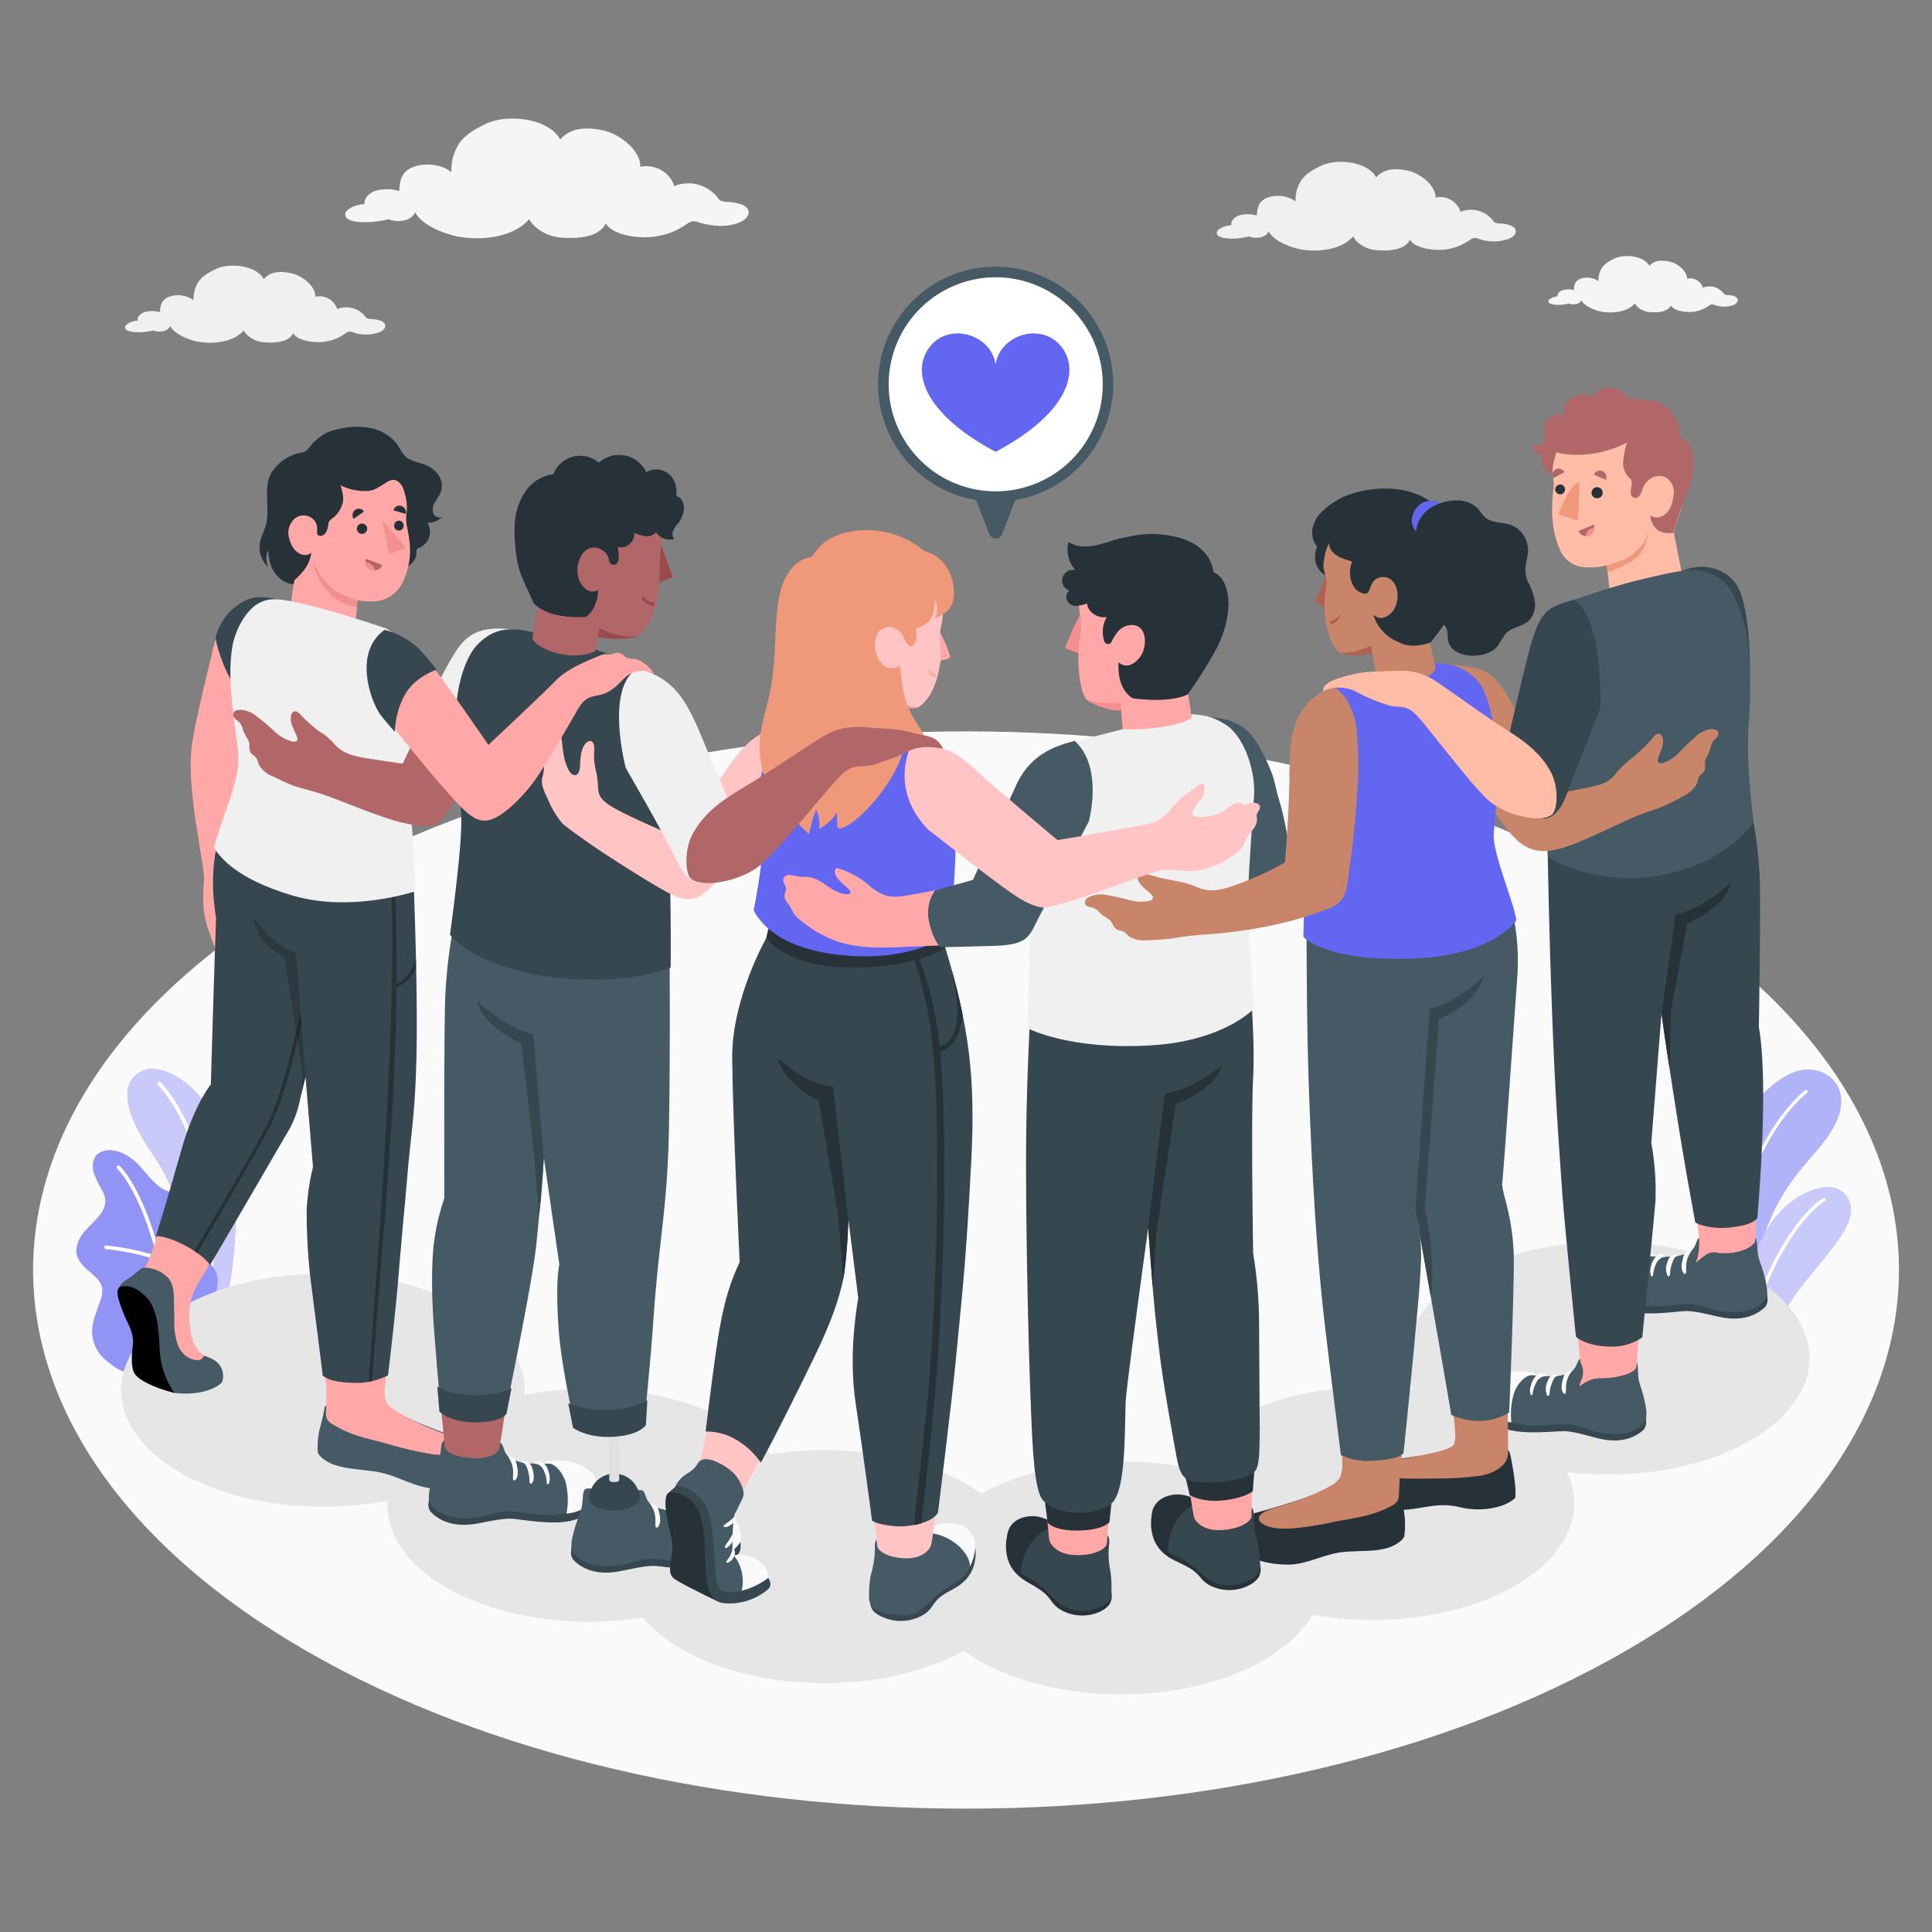 <svg xmlns="http://www.w3.org/2000/svg" viewBox="0 0 500 500"><rect x="0" y="0" width="500" height="500" fill="#808080" stroke="none"/><g id="freepik--Floor--inject-285"><path id="freepik--floor--inject-285" d="M79.27,230.11C-15,284.55-15,372.81,79.27,427.25s247.17,54.44,341.46,0,94.29-142.7,0-197.14S173.56,175.67,79.27,230.11Z" style="fill:#fafafa"></path></g><g id="freepik--Plants--inject-285"><g id="freepik--plants--inject-285"><path d="M444.59,352.47s-5.78-26.3,2.38-52.71c4.56-14.76,13.74-21.93,19.54-22.85,6.5-1,13.41,4.84,8.07,14.68-5.07,9.36-15.53,13.56-20.63,37.57-3.36,15.84-2.22,26.14-2.22,26.14Z" style="fill:#6366F1"></path><path d="M444.59,352.47s-5.78-26.3,2.38-52.71c4.56-14.76,13.74-21.93,19.54-22.85,6.5-1,13.41,4.84,8.07,14.68-5.07,9.36-15.53,13.56-20.63,37.57-3.36,15.84-2.22,26.14-2.22,26.14Z" style="fill:#fff;opacity:0.5"></path><path d="M448.33,345.56a.41.41,0,0,0,.34-.46c-4.22-28.87,8.59-53.8,19-62.28a.4.4,0,0,0,.06-.58.41.41,0,0,0-.57-.06c-10.59,8.61-23.58,33.85-19.32,63A.41.41,0,0,0,448.33,345.56Z" style="fill:#fff"></path><path d="M457,356.76c-.32-6.74,2-14.17,8.42-22.81s15.85-17.2,13.08-23.26-11-3.15-16.28,1.46-16,21-8.95,43.71Z" style="fill:#6366F1"></path><path d="M457,356.76c-.32-6.74,2-14.17,8.42-22.81s15.85-17.2,13.08-23.26-11-3.15-16.28,1.46-16,21-8.95,43.71Z" style="fill:#fff;opacity:0.65"></path><path d="M453.94,349.73a.4.4,0,0,0,.29-.43c-1.52-14.09,11.19-34.47,18.08-38.52a.41.41,0,0,0-.42-.71c-7.21,4.25-20.05,24.67-18.47,39.31a.41.41,0,0,0,.45.37Z" style="fill:#fff"></path></g><g id="freepik--plants--inject-285"><path d="M50.73,344.28,58,340.1s4.31-17.9,2.59-34c-2.41-22.65-17.32-31.17-23-29.21s-7.31,8.54,2.07,22C45.18,306.87,52,323.44,50.73,344.28Z" style="fill:#6366F1"></path><g style="opacity:0.65"><path d="M50.73,344.28,58,340.1s4.31-17.9,2.59-34c-2.41-22.65-17.32-31.17-23-29.21s-7.31,8.54,2.07,22C45.18,306.87,52,323.44,50.73,344.28Z" style="fill:#fff"></path></g><path d="M53.73,335.49h-.07a.51.51,0,0,1-.4-.59c4-20.88-3.32-44.35-12.36-54.12a.49.49,0,0,1,0-.7.5.5,0,0,1,.71,0c9.2,10,16.64,33.8,12.61,55A.51.51,0,0,1,53.73,335.49Z" style="fill:#fff"></path><path d="M32.52,354.8c-1.08.55-4-1.91-4.76-2.51a10.16,10.16,0,0,1-3.14-4,9.4,9.4,0,0,1-.55-5.69,21.82,21.82,0,0,1,.87-3c.32-1,.65-1.91,1-2.87a7.41,7.41,0,0,0,.57-2.92c-.15-2-1.85-3.49-3.39-4.77-1.71-1.42-3.48-3.27-3.35-5.67a8.48,8.48,0,0,1,2.37-4.92c1.22-1.39,2.65-2.61,3.76-4.09a5.85,5.85,0,0,0,1.39-3.66,6,6,0,0,0-.69-2.37,33,33,0,0,1-2.31-4.8c-.5-1.71-.31-3.79,1.06-4.93a5.48,5.48,0,0,1,4.17-.81,9.36,9.36,0,0,1,3.77,1.54c3.71,2.31,5.65,6.93,9.61,8.76a40,40,0,0,0,4.83,1.44,6.06,6.06,0,0,1,3.89,3c1.34,3-1.6,6.55-.71,9.75.78,2.83,3.43,4,4.82,6.61a6,6,0,0,1,.53,3.68,17.49,17.49,0,0,1-1.85,6.08,55.62,55.62,0,0,1-3.66,5.62Z" style="fill:#6366F1"></path><g style="opacity:0.3"><path d="M32.52,354.8c-1.08.55-4-1.91-4.76-2.51a10.16,10.16,0,0,1-3.14-4,9.4,9.4,0,0,1-.55-5.69,21.82,21.82,0,0,1,.87-3c.32-1,.65-1.91,1-2.87a7.41,7.41,0,0,0,.57-2.92c-.15-2-1.85-3.49-3.39-4.77-1.71-1.42-3.48-3.27-3.35-5.67a8.48,8.48,0,0,1,2.37-4.92c1.22-1.39,2.65-2.61,3.76-4.09a5.85,5.85,0,0,0,1.39-3.66,6,6,0,0,0-.69-2.37,33,33,0,0,1-2.31-4.8c-.5-1.71-.31-3.79,1.06-4.93a5.48,5.48,0,0,1,4.17-.81,9.36,9.36,0,0,1,3.77,1.54c3.71,2.31,5.65,6.93,9.61,8.76a40,40,0,0,0,4.83,1.44,6.06,6.06,0,0,1,3.89,3c1.34,3-1.6,6.55-.71,9.75.78,2.83,3.43,4,4.82,6.61a6,6,0,0,1,.53,3.68,17.49,17.49,0,0,1-1.85,6.08,55.62,55.62,0,0,1-3.66,5.62Z" style="fill:#fff"></path></g><path d="M43,349.34h0a.48.48,0,0,1-.43-.52c1.73-18.79-6.09-40-12.24-46.38a.48.48,0,0,1,0-.67.5.5,0,0,1,.68,0c6.27,6.49,14.25,28.08,12.49,47.12A.47.47,0,0,1,43,349.34Z" style="fill:#fff"></path><path d="M41.13,326.17l-.14,0a62.78,62.78,0,0,0-13.55-2.89.49.49,0,0,1-.43-.52.47.47,0,0,1,.52-.43,65.34,65.34,0,0,1,13.79,2.94.48.48,0,0,1,.28.61A.47.47,0,0,1,41.13,326.17Z" style="fill:#fff"></path></g></g><g id="freepik--Shadows--inject-285"><ellipse id="freepik--Shadow--inject-285" cx="213.31" cy="405.44" rx="52.23" ry="30.15" style="fill:#e6e6e6"></ellipse><ellipse id="freepik--shadow--inject-285" cx="290.09" cy="408.35" rx="52.23" ry="30.15" style="fill:#e6e6e6"></ellipse><ellipse id="freepik--shadow--inject-285" cx="152.47" cy="389.55" rx="52.23" ry="30.15" style="fill:#e6e6e6"></ellipse><ellipse id="freepik--shadow--inject-285" cx="83.58" cy="359.79" rx="52.23" ry="30.15" style="fill:#e6e6e6"></ellipse><ellipse id="freepik--shadow--inject-285" cx="355.17" cy="389.08" rx="52.23" ry="30.15" style="fill:#e6e6e6"></ellipse><ellipse id="freepik--shadow--inject-285" cx="416.06" cy="351.48" rx="52.23" ry="30.15" style="fill:#e6e6e6"></ellipse></g><g id="freepik--Clouds--inject-285"><path id="freepik--Cloud--inject-285" d="M391.06,58.4a9,9,0,0,0-3-.56c-1-.07-1.28-.27-1.47-.48A7.18,7.18,0,0,0,378,54.82a5.5,5.5,0,0,0-6.49-3.67c.11-3-3.76-6.28-7.23-7s-6.23-.42-8.13,1.77c-2-4-10-5.09-14.31-3-2.49,1.21-4.59,2.45-5.62,4.73a9.39,9.39,0,0,0-.93,4.51c-1.68-1.48-5-1.88-7.29-1-2.42.94-2.61,2.76-2.73,4.62a8.32,8.32,0,0,0-4.4-.08c-1.53.45-2.41,1.65-2.2,2.61-1.2-.06-4.08.91-3.75,2.19s3.65,1.28,4.88,1.24a23,23,0,0,0,3.43-.54,5.59,5.59,0,0,0,1.79.34c2.09,0,3-.92,3.31-1.69,1,2.14,4.65,3.78,7.22,4.44,4.83,1.24,11.67.48,14.64-3.13a5.42,5.42,0,0,0,1.44,1.75,8.24,8.24,0,0,0,4.47,1.81c2,.19,7.31.44,8.81-2.71,1.07,2.1,5.81,3,9.41,2.54a14.69,14.69,0,0,0,4-1.22,23.33,23.33,0,0,0,2.32-1.39,1.94,1.94,0,0,1,2-.14,11.75,11.75,0,0,0,7.87,0C392.53,60.94,393,59.25,391.06,58.4Z" style="fill:#f0f0f0"></path><path id="freepik--cloud--inject-285" d="M449,76.72a5.74,5.74,0,0,0-1.91-.35c-.61-.05-.81-.17-.93-.3a4.52,4.52,0,0,0-5.45-1.61,3.48,3.48,0,0,0-4.11-2.33c.07-1.91-2.38-4-4.58-4.44s-4-.26-5.15,1.13c-1.29-2.52-6.33-3.23-9.07-1.9-1.57.77-2.9,1.55-3.55,3a5.92,5.92,0,0,0-.59,2.86,5.07,5.07,0,0,0-4.62-.64c-1.54.6-1.65,1.75-1.73,2.93a5.27,5.27,0,0,0-2.79,0c-1,.28-1.52,1-1.39,1.65-.76,0-2.58.58-2.37,1.39s2.31.81,3.09.78a13.51,13.51,0,0,0,2.17-.34,3.3,3.3,0,0,0,1.13.21c1.32,0,1.89-.57,2.1-1.06.64,1.36,2.94,2.39,4.57,2.81,3.06.78,7.39.3,9.28-2a3.4,3.4,0,0,0,.91,1.11,5.34,5.34,0,0,0,2.83,1.14c1.26.12,4.63.28,5.58-1.72.68,1.33,3.68,1.94,6,1.61a9.06,9.06,0,0,0,2.56-.77,13.93,13.93,0,0,0,1.47-.88,1.2,1.2,0,0,1,1.25-.08,7.49,7.49,0,0,0,5,0C449.88,78.33,450.14,77.27,449,76.72Z" style="fill:#f5f5f5"></path><path id="freepik--cloud--inject-285" d="M98.66,83.06A7.84,7.84,0,0,0,96,82.58c-.85-.07-1.11-.24-1.28-.42A6.23,6.23,0,0,0,87.27,80a4.79,4.79,0,0,0-5.65-3.2c.1-2.63-3.27-5.46-6.29-6.1s-5.42-.36-7.07,1.55c-1.77-3.46-8.71-4.43-12.46-2.6-2.16,1.05-4,2.13-4.89,4.1a8.28,8.28,0,0,0-.81,3.94,6.93,6.93,0,0,0-6.34-.89c-2.11.82-2.27,2.41-2.37,4a7.45,7.45,0,0,0-3.84-.07c-1.33.4-2.09,1.44-1.91,2.28-1-.06-3.55.79-3.26,1.9S35.56,86,36.62,86a19.46,19.46,0,0,0,3-.47,4.55,4.55,0,0,0,1.55.29c1.82,0,2.59-.79,2.88-1.47.89,1.87,4.05,3.3,6.29,3.87,4.2,1.08,10.15.42,12.74-2.72A4.73,4.73,0,0,0,64.32,87a7.29,7.29,0,0,0,3.9,1.58c1.72.16,6.36.38,7.66-2.36.93,1.82,5.06,2.65,8.19,2.21a13.31,13.31,0,0,0,3.52-1.06c.82-.4,1.29-.78,2-1.21A1.68,1.68,0,0,1,91.33,86a10.26,10.26,0,0,0,6.85,0C99.93,85.28,100.3,83.81,98.66,83.06Z" style="fill:#f0f0f0"></path><path id="freepik--cloud--inject-285" d="M192.12,53a12.08,12.08,0,0,0-4.05-.75c-1.31-.1-1.72-.36-2-.65a9.67,9.67,0,0,0-11.61-3.43c-.77-3.14-4.57-5.86-8.75-5,.14-4.08-5.07-8.46-9.75-9.46-4.49-.95-8.4-.55-11,2.4-2.75-5.36-13.5-6.86-19.31-4-3.35,1.63-6.19,3.3-7.57,6.37a12.63,12.63,0,0,0-1.26,6.09c-2.27-2-6.81-2.54-9.84-1.37-3.26,1.27-3.51,3.73-3.67,6.23a11.35,11.35,0,0,0-5.94-.11c-2.06.61-3.25,2.23-3,3.53-1.62-.09-5.5,1.23-5,2.94.5,1.93,4.92,1.74,6.58,1.68a30.78,30.78,0,0,0,4.63-.73,7.31,7.31,0,0,0,2.4.46c2.82,0,4-1.23,4.47-2.28,1.38,2.9,6.27,5.1,9.73,6,6.52,1.67,15.74.65,19.76-4.22A7.11,7.11,0,0,0,138.92,59a11.24,11.24,0,0,0,6,2.45c2.68.25,9.86.59,11.88-3.66,1.44,2.83,7.83,4.11,12.7,3.42A19.74,19.74,0,0,0,175,59.61a31.22,31.22,0,0,0,3.13-1.88,2.61,2.61,0,0,1,2.67-.18c3.34,1,7.21,1.42,10.62,0C194.11,56.4,194.67,54.12,192.12,53Z" style="fill:#f5f5f5"></path></g><g id="freepik--speech-bubble--inject-285"><g id="freepik--speech-bubble--inject-285"><g id="freepik--speech-bubble--inject-285"><path d="M227.25,99.48A30.42,30.42,0,1,0,257.63,69,30.44,30.44,0,0,0,227.25,99.48Zm2.73,0a27.69,27.69,0,1,1,27.71,27.66A27.71,27.71,0,0,1,230,99.48Z" style="fill:#455a64"></path><path d="M230,99.48a27.69,27.69,0,1,0,27.65-27.71A27.72,27.72,0,0,0,230,99.48Z" style="fill:#fff"></path><path d="M259.35,138.25l3.88-10.06H252.15l3.9,10.05A1.77,1.77,0,0,0,259.35,138.25Z" style="fill:#455a64"></path></g><path id="freepik--Heart--inject-285" d="M257.67,116.94c-20.39-10.86-22-22.51-16.11-28.21,5.31-5.1,15-1.74,16.11,5.56,1.08-7.3,10.79-10.66,16.1-5.56C279.69,94.43,278.05,106.08,257.67,116.94Z" style="fill:#6366F1"></path></g></g><g id="freepik--Characters--inject-285"><g id="freepik--Group--inject-285"><g id="freepik--Character--inject-285"><path id="freepik--Arm--inject-285" d="M71.06,155.84c-5.33-1.13-13-.08-15.81,11.61-2.55,10.68-4.55,18.73-5.43,24.38s-.41,10.25.19,15.89c.37,3.48,1,6.92,1.5,10.37q.43,2.64.83,5.28a22.64,22.64,0,0,1,.45,4.63c-.24,3.55-.4,7.2.54,10.67.22.84.5,1.65.79,2.46L56,246.44a5.22,5.22,0,0,0,2.15,3,6.93,6.93,0,0,0,3,.7,2.19,2.19,0,0,0,1.08,0,2.25,2.25,0,0,0,.64-.47A3.94,3.94,0,0,0,64.37,247c0-.63-.3-1.3,0-1.87a4.27,4.27,0,0,1,.3-.44,2.61,2.61,0,0,0,.28-2,9.4,9.4,0,0,0-.69-1.9,20.75,20.75,0,0,1-1.55-9.31c0-.3.2-.71.48-.61a.51.51,0,0,1,.26.34,17.45,17.45,0,0,1,.78,2.83,6.67,6.67,0,0,0,.75,2.5,1.82,1.82,0,0,0,2.26.79l-.36-4.47a21.64,21.64,0,0,0-.28-2.27,24.33,24.33,0,0,0-1.9-5.06,17.66,17.66,0,0,1-1.36-5.06,80.78,80.78,0,0,1-.23-11.95c.07-3.74.2-7.48.41-11.22L71,171.22Z" style="fill:#ffa8a7"></path><path d="M72.05,155.12c-5.25-1.07-7.48-.7-10.74,1.63a14.41,14.41,0,0,0-5.53,8.4c.94,4.82,4.38,15,11,17.68Z" style="fill:#37474f"></path><g id="freepik--Bottom--inject-285"><path d="M82.75,369.79a19.89,19.89,0,0,0-.51,6.11c.48,1.39,3.07,2.83,4.26,3.19,3.36,1,3.78.87,9.22,1.57a24.8,24.8,0,0,1,4.37.84c4.56,1.41,8,3.49,12.31,3.74,6.44.38,11.26-1.14,13.75-3.8a6.54,6.54,0,0,0,0-4.27c-.73-2.13-3.45-3.61-5.47-4.3-5.43-1.86-8.08-2.94-12.18-4.59a56.65,56.65,0,0,1-6.34-3.15c-1.75-1-2.85-2.61-4.92-2.9s-4.15.26-6.18.57-4.43.74-6.61,1C83.74,363.88,84.24,364.48,82.75,369.79Z" style="fill:#455a64"></path><path d="M83.58,349.3c.09,2.56.77,7.36.86,9.91.07,2.1,0,4.23-.08,6.33a3.89,3.89,0,0,0,.15,1.44,3.48,3.48,0,0,0,1.62,1.64c4.93,3,8.5,3.49,14,5a95.28,95.28,0,0,0,11.61,2.71c3,.35,6.41.45,8.11-1,.81-.7.7-2.08-2.52-3.34s-6.14-2.33-9.36-3.88a45.14,45.14,0,0,1-5.83-3.17,5.8,5.8,0,0,1-2.19-2.18,7.12,7.12,0,0,1-.38-3.17c.11-1.38.27-2.75.42-4.13.27-2.34.52-4.69.8-7C100.82,348.38,83.58,349.18,83.58,349.3Z" style="fill:#ffa8a7"></path><path d="M36.58,329A11.52,11.52,0,0,0,38,327.14c1.59-3.42,3.37-9.44,5.09-15.34l15.61,7.42q-2.07,3.67-4.16,7.34c-.68,1.21-1.35,2.43-2.06,3.62a31.39,31.39,0,0,0-1.85,3.13,18.51,18.51,0,0,0-1.33,3.74,18.7,18.7,0,0,0-.15,6,17.08,17.08,0,0,0,.94,4.42,8,8,0,0,0,2.69,3.31c.55.44.92.47.52,1.4-.15.36-.63.42-1,.44a10.08,10.08,0,0,1-1.82-.07A7.73,7.73,0,0,1,47.06,351a10.82,10.82,0,0,1-2.43-2.44c-1.73-2.51-1.87-5.75-1.77-8.79a8.09,8.09,0,0,0-.09-2,7.61,7.61,0,0,0-.44-1.24C41.1,333.58,38.56,331.46,36.58,329Z" style="fill:#ffa8a7"></path><path d="M30.72,335.55a3.54,3.54,0,0,1,.18-2.4c.7-1.44,1.66-1.79,2.73-2.53.57-.39,1.08-.86,1.64-1.27a7,7,0,0,1,1.48-1.14,2.8,2.8,0,0,1,1.35-.09,8.66,8.66,0,0,1,5.41,2.58c1.32,1.64,1.48,3.71,1.51,5.74l.09,5.2a18,18,0,0,0,.79,6.07,6.38,6.38,0,0,0,1.85,2.89A5.27,5.27,0,0,0,50.87,352a1.72,1.72,0,0,0,1.91-1.16s.82.29,1.11.41a9.65,9.65,0,0,1,1.91,1,4.79,4.79,0,0,1,1.74,5.24c-.37,1-4.62,3.9-12.41,3-.78-.26-3.68-1.28-4.45-1.65-2.18-1.07-5.29-1.88-5.8-4.65a9.8,9.8,0,0,1,0-2.36,22.37,22.37,0,0,0-.67-8.4,44.24,44.24,0,0,0-2.37-5.14A13.65,13.65,0,0,1,30.72,335.55Z" style="fill:#455a64"></path><path d="M30.9,333.15c-1.11,1.06-.18,3.48,1.26,7.22C32.8,342,34.77,345,34.39,348s-.43,5.87.33,7.29c1.2,2.23,6.59,4.26,10.41,5.18a21.13,21.13,0,0,1-3.79-11.11c-.32-6.67-.79-11-3.81-14C33.71,331.64,30.9,333.15,30.9,333.15Z"></path><path d="M54.33,327.46s7.84-13.34,19.59-33.58a27,27,0,0,0,3.73-9.29c.81-3.38,1.42-5.86,1.42-5.86L81,302a61.46,61.46,0,0,0-1.63,11,149.32,149.32,0,0,0,1.35,20.82C82.58,348.26,83.52,356,83.52,356c1,.74,2.5,1.92,9.62,1.89a18.68,18.68,0,0,0,7.28-1.95s1.83-15,2.69-25.47c1.24-14.92,1.82-20.08,2.29-25.91.87-10.95,2.15-16.16,2.42-33.42.28-17.9-.84-44.25-.84-44.25L58.61,211.78s-5.48,9.13-2.69,25.77c-.54,15-1.35,43.06-1.35,43.06-2.52,3.49-5.29,8.74-7.72,17.3-2.71,9.52-4.35,15-6.49,22C44.45,319.84,52.86,324.58,54.33,327.46Z" style="fill:#37474f"></path><path d="M77.81,262.11c-.39,1.71-.78,3.34-1.15,4.9-2.63,11-4.9,19-7.78,24.56-3.47,6.7-14.26,24.92-18.59,32.18.26.17.5.33.73.5C55.33,317,66.17,298.72,69.67,292c2.74-5.27,4.91-12.66,7.34-22.69.34-1.38.68-2.8,1-4.27Z" style="fill:#263238"></path><path d="M101.11,226.85H102c.47,7.63.67,17.14.65,27.81,1.81-.84,3.74-2.65,5-6.34,0,.72,0,1.44,0,2.17a9.84,9.84,0,0,1-5.06,5.13c-.09,30.32-3.93,69.69-6.31,101.83l-.9.2C98.69,313.75,102.93,256.22,101.11,226.85Z" style="fill:#263238"></path><path d="M79.07,278.73l-2.44-32a23.55,23.55,0,0,1-11-9.55s.2,7,8,10.41l4.7,30.49-.26,4.7S79,279.1,79.07,278.73Z" style="opacity:0.2"></path></g><g id="freepik--Top--inject-285"><path d="M81.62,114.09a11.19,11.19,0,0,1,3-2.11,13.32,13.32,0,0,1,2.7-.88,19.43,19.43,0,0,1,8.71-.3,11.29,11.29,0,0,1,7.14,4.74,13.57,13.57,0,0,0,1.64,2.49c1.26,1.27,3.18,1.51,4.86,2.12a7.79,7.79,0,0,1,3.7,2.65,5,5,0,0,1,.78,4.38,15.71,15.71,0,0,1-1.55,2.73,3.44,3.44,0,0,0-.44,3c.43,1,1.91,1.41,2.55.58a5,5,0,0,1-4.13,1.78,4.44,4.44,0,0,1-2.11,6.5,1.19,1.19,0,0,0-.47.25,1.35,1.35,0,0,0-.22.92c-.1,3.7-4.34,4.73-7.16,5.72s-6.41,2.05-8.3,4.41a4.47,4.47,0,0,1-3,1.9,13.44,13.44,0,0,1-4.69.08,11.56,11.56,0,0,1-3.62-1c-1.21-.59-1.66-1.5-2.57-2.35-.74-.69-2.76-.39-3.69-.7-3.61-1.19-5.26-4.81-5.31-8.62a5.06,5.06,0,0,0,0,4.41,7,7,0,0,1-2.18-6.29c.28-1.56,1.09-3,1.52-4.49,1.23-4.39-.77-9.45,1.36-13.48a11.6,11.6,0,0,1,8.07-5.44c1.33-.23,1.93-1.55,2.84-2.49C81.25,114.44,81.43,114.27,81.62,114.09Z" style="fill:#263238"></path><path d="M75,157.83s1.37-9,1.35-9.15c-.39-3.12-5-9.52-5-16.76s8.08-16.34,18.94-15.66c8.4.52,12.63,5,14.47,11.45,1.12,3.9.06,5.55.44,7.78.76,4.38,2,8.7-1,15.24A8.77,8.77,0,0,1,98,155.51a17.23,17.23,0,0,1-5.43-.18l-.71,7.33Z" style="fill:#ffa8a7"></path><path d="M98.91,146.17a2.23,2.23,0,1,1-4.2-1.52Z" style="fill:#b16668"></path><path d="M97.14,147.61a3.17,3.17,0,0,0-2.56-2.21,2.24,2.24,0,0,0,1.47,2.11A2.26,2.26,0,0,0,97.14,147.61Z" style="fill:#f28f8f"></path><path d="M95,136.53a1.34,1.34,0,1,1-1.63-1A1.37,1.37,0,0,1,95,136.53Z" style="fill:#263238"></path><path d="M94.2,132.4l-2.68,1.88a1.72,1.72,0,0,1,.42-2.34A1.6,1.6,0,0,1,94.2,132.4Z" style="fill:#263238"></path><path d="M105,133l-3.17-.92a1.58,1.58,0,0,1,2-1.15A1.73,1.73,0,0,1,105,133Z" style="fill:#263238"></path><path d="M104.46,136.1a1.23,1.23,0,1,1-2.45-.18,1.24,1.24,0,0,1,1.31-1.18A1.26,1.26,0,0,1,104.46,136.1Z" style="fill:#263238"></path><polygon points="105.04 141.78 100.67 143.47 98.99 134.66 105.04 141.78" style="fill:#f28f8f"></polygon><path d="M92.56,155.33a34.2,34.2,0,0,1-5.13-2.07,16.26,16.26,0,0,1-6.29-7.93c0,2.32,1.94,6.22,4.77,8.85,2.1,1.95,6.47,3,6.47,3Z" style="fill:#f28f8f"></path><path d="M80.57,143.05a9.24,9.24,0,0,1-2,4.63,17.45,17.45,0,0,1-2.82,2.84c-1.8-4-2.23-6.74-3.15-9.22a26.42,26.42,0,0,1-1.53-9.65,15.48,15.48,0,0,1,3-8.18,18.92,18.92,0,0,1,6-5.41,16.21,16.21,0,0,1,4-1.65,26.49,26.49,0,0,1,9.29-.31c4.67.81,10,5.16,10.86,10-.66-1.25-1.83-2.35-3.25-1.74-1.59.67-2.87,1.94-4.53,2.46-2.2.69-6.34-.07-8.31-1.25.47,1.55,1,3.46.44,5a7.54,7.54,0,0,1-2.54,3.59,2.07,2.07,0,0,0-1,1.18,10.8,10.8,0,0,1-.37,1.83,2.74,2.74,0,0,1-.78,1.16,1.37,1.37,0,0,1-1.31.29.73.73,0,0,1-.42-.31,1.11,1.11,0,0,1-.09-.4c0-.44,0-.87,0-1.31a3.41,3.41,0,0,0-.54-1.7,3.64,3.64,0,0,0-5.37-.59C74.57,136,74,138,75.49,141.08,76.48,143.19,78.89,144.46,80.57,143.05Z" style="fill:#263238"></path><path d="M60.12,167.42c.78-4.7,3.72-9.58,6.67-11.21,3.11-1.7,5.25-1.61,15.92,1.15,7.1,1.83,17.1,5.24,17.1,5.24,2.8,1.47,5,3.71,10.3,13.51,4.29,7.91,3.3,16.37-3.24,19.89.13,5.54-1,8.79-.76,11.57,1.06,11.74,1.39,23.08,1.39,23.08S91,236.26,75.78,231.78C61,227.44,56.93,221.71,55.34,219.41c0,0,1.07-3.81,3.18-9.81,2.27-6.44,3.68-10.71,3-16.1C60.24,183.83,58.85,175.12,60.12,167.42Z" style="fill:#f0f0f0"></path></g></g><g id="freepik--character--inject-285"><g id="freepik--bottom--inject-285"><path d="M154.29,386.88c.65,0,.48,1.89.21,2.7s-3,3.45-7.77,4.19-11.17-.45-13.95-.7-7.07.88-9.84,1.32c-6.44,1-9.89-1.47-11.46-3.12a2.93,2.93,0,0,1-.57-2.33c.15-1.83.34-2.2.55-2.17Z" style="fill:#37474f"></path><path d="M112.6,380.91a35,35,0,0,0-1.2,3.76c-.4,1.54-.8,3.52.19,4.81,1.67,2.17,3.83,2.84,6.12,3.21a19.66,19.66,0,0,0,8.18-.48c2.47-.66,4.45-1.26,7.06-1,2.86.31,6.78,1,9.66.85a22.94,22.94,0,0,0,7.18-1.18,8.94,8.94,0,0,0,4.48-3.67,6.51,6.51,0,0,0-3.35-6.61,14.6,14.6,0,0,0-7.15-1.83c-2.71-.1-4.77.17-7.17-.1a11.84,11.84,0,0,1-4.73-1.36,4.67,4.67,0,0,1-1.41-2.21c-.35-.87-.46-1.63-1.23-1.74,0,0-12.67-.62-13.82-.61-1.32,0-1.24,1.8-1.34,2.74s-.12.83-.21,1.65a11.37,11.37,0,0,1-.82,2.64C112.89,380.16,112.74,380.53,112.6,380.91Z" style="fill:#455a64"></path><path d="M138.72,378.3a1.62,1.62,0,0,1,.6-.19c1.11-.12,1.9,1,2.33,1.87a6.87,6.87,0,0,1,.51,1.67,3.83,3.83,0,0,1-.06,2.15c-.06.17-.21.37-.39.32s-.19-.26-.2-.43a8.44,8.44,0,0,0-.7-2.92,3.49,3.49,0,0,0-.63-1.09,3,3,0,0,0-1.07-.73c-.16-.07-.9-.1-.71-.42a.54.54,0,0,1,.16-.14Z" style="fill:#fafafa"></path><path d="M135.54,378.16a2.11,2.11,0,0,1,1.44.48,3,3,0,0,1,.8,1.49c.36,1.08.61,2.68-.08,3.7-.22.32-.5.14-.61-.17a5.47,5.47,0,0,1-.08-1.15,10.63,10.63,0,0,0-.57-2.48,4,4,0,0,0-.42-.91,1.72,1.72,0,0,0-.46-.47.91.91,0,0,0-.3-.14,2.65,2.65,0,0,0-.3-.06c0-.15.19-.23.34-.26Z" style="fill:#fafafa"></path><path d="M132.37,377.11a2,2,0,0,1,.91.67,2.71,2.71,0,0,1,.39,1,10,10,0,0,1,.33,2.43,3,3,0,0,1-.48,1.64c-.13.19-.37.37-.57.26s-.18-.47-.19-.68a11.45,11.45,0,0,1,.05-1.17,6.92,6.92,0,0,0-1.14-4,.25.25,0,0,1-.06-.2c0-.1.18-.1.28-.08A3.82,3.82,0,0,1,132.37,377.11Z" style="fill:#fafafa"></path><path d="M142.09,378.76c1.12,0,3.4,1.67,4.39,5.16a19.56,19.56,0,0,1,.14,7.79,11.06,11.06,0,0,0,6.36-2.65,6.71,6.71,0,0,0,1.65-1.89,6.85,6.85,0,0,0-.92-5.3c-1.54-2-4-3.42-8-3.81-4.43-.45-4.87.72-4.87.72Z" style="fill:#fafafa"></path><path d="M113.06,353l2,21c-.09,1.54,2.42,3.11,7.15,3.4,3.31.2,6.36-.72,6.92-2.36s3.22-21.42,3.22-21.42Z" style="fill:#b16668"></path><path d="M191.21,398.81c.65,0,.51,1.88.25,2.7s-3,3.48-7.72,4.29-11.18-.31-14-.52-7.07,1-9.83,1.44c-6.42,1.09-9.91-1.34-11.5-3a2.93,2.93,0,0,1-.6-2.32c.13-1.84.31-2.2.52-2.18Z" style="fill:#37474f"></path><path d="M149.45,393.38a37.53,37.53,0,0,0-1.16,3.78c-.37,1.54-.75,3.52.26,4.8,1.7,2.15,3.87,2.79,6.16,3.13a19.52,19.52,0,0,0,8.18-.59c2.46-.69,4.43-1.32,7-1.07,2.86.26,6.79.91,9.67.72a23.14,23.14,0,0,0,7.16-1.27,8.88,8.88,0,0,0,4.43-3.73,6.49,6.49,0,0,0-3.43-6.57,14.51,14.51,0,0,0-7.17-1.73c-2.71-.07-4.77.23-7.17,0a11.68,11.68,0,0,1-4.75-1.29,4.78,4.78,0,0,1-1.44-2.19c-.36-.86-.48-1.63-1.25-1.73,0,0-12.68-.45-13.83-.43-1.32,0-1.21,1.82-1.3,2.76s-.11.83-.19,1.65a11.2,11.2,0,0,1-.78,2.65C149.73,392.62,149.58,393,149.45,393.38Z" style="fill:#455a64"></path><path d="M165.55,387.88c0,1.4-2.9,3-6.52,3s-6.54-1.33-6.56-2.9a6.54,6.54,0,1,1,13.08-.1Z" style="fill:#37474f"></path><path d="M160.26,383c0,.75-2.57.77-2.57,0l-.13-15,2.57,0Z" style="fill:#e0e0e0"></path><path d="M175.53,390.43a1.85,1.85,0,0,1,.6-.2c1.11-.13,1.91,1,2.36,1.84a6.89,6.89,0,0,1,.52,1.67,3.89,3.89,0,0,1,0,2.14c-.07.18-.21.38-.39.33s-.2-.25-.21-.42a8.44,8.44,0,0,0-.74-2.92,3.47,3.47,0,0,0-.64-1.08,3.15,3.15,0,0,0-1.08-.72c-.16-.06-.9-.09-.71-.4a.34.34,0,0,1,.15-.14Z" style="fill:#fafafa"></path><path d="M172.35,390.33a2.14,2.14,0,0,1,1.45.46,3.06,3.06,0,0,1,.82,1.48c.37,1.08.64,2.67,0,3.7-.21.33-.5.15-.61-.16a5.47,5.47,0,0,1-.09-1.15,10.63,10.63,0,0,0-.61-2.47,3.69,3.69,0,0,0-.42-.9,1.65,1.65,0,0,0-.48-.47,1.11,1.11,0,0,0-.29-.14c-.1,0-.21,0-.3-.05s.18-.24.33-.27Z" style="fill:#fafafa"></path><path d="M169.17,389.32a2,2,0,0,1,.91.66,2.54,2.54,0,0,1,.41,1,10.57,10.57,0,0,1,.36,2.43,3.07,3.07,0,0,1-.46,1.65c-.13.19-.36.37-.56.27s-.19-.47-.21-.68c0-.39,0-.79,0-1.17a6.91,6.91,0,0,0-1.19-4c0-.06-.09-.13-.06-.19s.17-.11.28-.09A2.9,2.9,0,0,1,169.17,389.32Z" style="fill:#fafafa"></path><path d="M178.91,390.85c1.11,0,3.42,1.62,4.45,5.1a19.55,19.55,0,0,1,.25,7.79,11.12,11.12,0,0,0,6.32-2.73,6.69,6.69,0,0,0,1.62-1.92,6.85,6.85,0,0,0-1-5.29c-1.56-2-4-3.36-8-3.7-4.44-.39-4.86.78-4.86.78Z" style="fill:#fafafa"></path><path d="M112.18,322.71A58.71,58.71,0,0,1,115,310.09s-.12-39.91.19-51a129.27,129.27,0,0,1,2.57-21.36l55.48,1.07s.3,32.14-.12,53.49c-.41,21-2.51,27.13-4.1,50.39-.59,8.63-2.26,25.38-2.26,25.38s-3.48,2.42-10,1.94c-2.8-.2-7.22-1.46-8.28-2.31,0,0-3.16-13.95-3.85-23.05-.28-3.64-.84-12.4.12-17.43l-4-27.59s-.93,12.84-2,22.85-8,43.36-8,43.36-2.56,2-9,1.64c-4.17-.25-6.65-1.7-7.63-2.64,0,0-.67-6.43-1.47-16.8C111.68,337.18,111.61,328.67,112.18,322.71Z" style="fill:#455a64"></path><path d="M147.05,363.16l1.25,6.36s3.67,2.76,10.58,2.31,8.29-3.07,8.29-3.07l.36-6.38s-3.1,2.2-9.29,2.46C150.82,365.16,147.05,363.16,147.05,363.16Z" style="fill:#37474f"></path><path d="M140.71,299.61l-2.69-32s-6.32-.91-14.48-8.49c0,0,.4,5.74,11.38,10.95l3.24,28.34,1.33,16.25C140.26,308.8,140.47,304.34,140.71,299.61Z" style="fill:#37474f"></path><path d="M113.17,358.81l.55,6.5s2.53,2.82,9.46,2.79,7.91-2.24,7.91-2.24l1.3-6.66s-3.23,2-9.42,1.89C115.55,360.94,113.17,358.81,113.17,358.81Z" style="fill:#37474f"></path></g><g id="freepik--top--inject-285"><path d="M60.35,184.82c.17-1,1.17-1.13,2-1.12a7.74,7.74,0,0,1,4.46,2,47.79,47.79,0,0,1,4,3.38A10.92,10.92,0,0,0,75,191.71c1,.42,2.38.43,1.87-1-.6-1.71-2-3.58-1.52-5.54.32-1.35,1.37-1.34,2.19-.47a38.55,38.55,0,0,0,4.31,4c1.56,1.24,1.2.64,2.72,1.92a22.25,22.25,0,0,1,2.23,2.22c2,2.17,4.86,2.86,7.52,3.3,1.82.31,9.9,1.51,9.9,1.51s10.3-22.08,13.69-27.76c3.55-6,8-7.33,14.94-6.24l-4,24.67s-7.83,14.85-11.77,20-3.47,6.71-13,4.56c-5.28-1.19-14.56-5.18-19.67-7-2.36-.83-4.67-1.44-7.1-2.11s-4.81-2-7.23-3.07a7.21,7.21,0,0,1-2.85-2.41c-.47-.67-.46-1.51-.9-2.14s-1.27-.84-1.61-1.69,0-2-.41-2.8a24.33,24.33,0,0,1-1.37-2.58,5.26,5.26,0,0,0-1-2.18C61.38,186.35,60.19,185.75,60.35,184.82Z" style="fill:#b16668"></path><path d="M134,163c-6.69-.7-11.23-.65-15,4.13s-11.44,21.8-11.44,21.8.82,3.31,5.51,6.47a15.62,15.62,0,0,0,9.32,2.73l9.93-21.53Z" style="fill:#f0f0f0"></path><path d="M169.6,174.54c-3.48-2-11.34-5.21-18.58-7.42A129.18,129.18,0,0,0,136,163.23c-5.23-1-8.89,0-12.4,3.56-2.77,2.8-5.23,9.46-5.58,17-.43,9.19,1.19,20.56,1.36,28.29s-2.93,29.81-2.93,29.81c10,11.44,40.41,14.84,57.12,8.51,0,0,.15-18.13-.37-25.65-.7-10.18-.35-31.69-.88-36.71A72,72,0,0,0,169.6,174.54Z" style="fill:#37474f"></path><path d="M155.59,160.49,154,168.57c-6.37,2.92-15.42-.79-16.21-3.37l1.36-8.27Z" style="fill:#b16668"></path><path d="M171,140.82l3.09,8.56-3.75,1.41C170.09,146.91,169.24,142,171,140.82Z" style="fill:#9a4a4d"></path><path d="M166.72,128.36c7.47,2.11,3.86,13.35,4,18.12.29,12.49-4,16.87-5.83,18.14-3.85,1.2-7.46.83-12-1.36-3.49-1.66-12.27-6.22-15.06-12.74-3.28-7.69-2.49-18.25,3.14-21.16C148.89,125.27,163.82,127.54,166.72,128.36Z" style="fill:#b16668"></path><path d="M168.84,155.85l-.2,0h-.1l-.38-.14a3.17,3.17,0,0,1-.65-.36,6.53,6.53,0,0,1-.7-.58c-.11-.1-.21-.22-.32-.31s-.2-.18-.31-.15-.06.09-.08.09a3.62,3.62,0,0,0,.1.62l.05.09.13.18a2.44,2.44,0,0,0,.27.29,3.48,3.48,0,0,0,.67.53,4.36,4.36,0,0,0,1.57.61.34.34,0,0,0,.42-.34A.53.53,0,0,0,168.84,155.85Z" style="fill:#9a4a4d"></path><path d="M164.93,164.62c-1,.71-7.22,1.08-10.21.16l.44-2.31C155.79,163.2,161.3,165.31,164.93,164.62Z" style="fill:#9a4a4d"></path><path d="M166.82,138.74a9.75,9.75,0,0,1-2.7-.9c.23.1-.11,1.33-.17,1.5a3.73,3.73,0,0,1-1,1.42,3.15,3.15,0,0,1-3.08.78,13.84,13.84,0,0,1,.25,2.72,2.17,2.17,0,0,1-.45,1.54,1.21,1.21,0,0,1-1.29.28c-.86-.35-.73-1.49-1.1-2.2a4,4,0,0,0-1.75-1.7,3.64,3.64,0,0,0-4.49.76,7.57,7.57,0,0,0-1.2,7.09c2,4.53,4.94,2.67,4.94,2.67a10.39,10.39,0,0,1-.95,4.21,5.82,5.82,0,0,1-2.26,2.75c-6.5.34-11-1.06-13.43-3.5-1.47-3.44-3.7-7.34-4.27-11a42.07,42.07,0,0,1-.67-9.5,16.45,16.45,0,0,1,3.08-8.88,10.19,10.19,0,0,1,6.71-4c.24,0,.79-1.3,1-1.56a7.24,7.24,0,0,1,1.34-1.48,7.4,7.4,0,0,1,9.64,0,7.79,7.79,0,0,1,12.26,2.46,5.09,5.09,0,0,1,5.88.5c1.74,1.47,2.09,3.57,1.93,5.71,1.67.27,2.16,2.53,1.9,4a7.42,7.42,0,0,1-1.51,3.1,7.86,7.86,0,0,0-1.22,1.86,2,2,0,0,0,.3,2.09,4.09,4.09,0,0,1-4.68-1.71,3.19,3.19,0,0,1-2.78,1Z" style="fill:#263238"></path></g></g><g id="freepik--character--inject-285"><g id="freepik--bottom--inject-285"><path d="M415.26,332.59c-.63,0-.53,1.82-.29,2.62s2.84,3.45,7.43,4.33,10.89-.07,13.6-.22,6.85,1.09,9.54,1.6c6.23,1.19,9.67-1.11,11.25-2.66a2.86,2.86,0,0,0,.63-2.25c-.08-1.79-.25-2.15-.46-2.13Z" style="fill:#37474f"></path><path d="M456,328.14a33.27,33.27,0,0,1,1,3.7c.33,1.51.66,3.45-.35,4.67a8.54,8.54,0,0,1-6.06,2.92,18.81,18.81,0,0,1-7.95-.73c-2.38-.72-4.29-1.37-6.83-1.19-2.8.2-6.64.76-9.43.51a22.42,22.42,0,0,1-7-1.38,8.72,8.72,0,0,1-4.25-3.72,6.33,6.33,0,0,1,3.48-6.33,14.26,14.26,0,0,1,7-1.54c2.65,0,4.65.32,7,.13A11.53,11.53,0,0,0,437.4,324a4.63,4.63,0,0,0,1.45-2.1c.37-.83.49-1.58,1.24-1.66,0,0,12.36-.18,13.49-.14s1.14,1.79,1.21,2.71.08.82.14,1.61a11.79,11.79,0,0,0,.71,2.6C455.78,327.4,455.91,327.77,456,328.14Z" style="fill:#455a64"></path><path d="M430.7,324.74a1.74,1.74,0,0,0-.58-.2c-1.07-.15-1.88.91-2.33,1.74a6.52,6.52,0,0,0-.55,1.61,3.72,3.72,0,0,0,0,2.09c0,.18.19.38.37.33s.2-.24.21-.41a7.91,7.91,0,0,1,.78-2.82,3.18,3.18,0,0,1,.64-1,3.25,3.25,0,0,1,1.07-.68c.16-.06.88-.07.7-.38a.41.41,0,0,0-.15-.14Z" style="fill:#fafafa"></path><path d="M433.8,324.71a2,2,0,0,0-1.42.42,2.89,2.89,0,0,0-.83,1.42,4.49,4.49,0,0,0,0,3.61c.2.32.49.15.6-.15a4.6,4.6,0,0,0,.11-1.11,10.29,10.29,0,0,1,.64-2.39,4,4,0,0,1,.44-.88,1.69,1.69,0,0,1,.47-.45,1,1,0,0,1,.29-.12,2.93,2.93,0,0,1,.29-.05c0-.15-.17-.23-.32-.26Z" style="fill:#fafafa"></path><path d="M436.92,323.79a2.06,2.06,0,0,0-.91.62,2.74,2.74,0,0,0-.41,1,10.05,10.05,0,0,0-.4,2.36,3,3,0,0,0,.41,1.61c.12.19.35.37.55.28s.19-.46.21-.66c0-.38,0-.77,0-1.14a6.68,6.68,0,0,1,1.24-3.88.22.22,0,0,0,.06-.19c0-.1-.17-.1-.27-.09A2.52,2.52,0,0,0,436.92,323.79Z" style="fill:#fafafa"></path><path d="M427.41,325.08c-1.09,0-3.37,1.52-4.45,4.88a19.21,19.21,0,0,0-.39,7.58,10.77,10.77,0,0,1-6.1-2.79,4.52,4.52,0,0,1-.48-7c1.57-1.92,4-3.2,7.86-3.45,4.33-.29,4.72.86,4.72.86Z" style="fill:#fafafa"></path><path d="M454.89,300.37c-.1,6.9-.7,21.05-.7,21.05-1.78,2.56-6.47,3.11-9.34,2.87-2.67-.88-4.1,1.14-6,2.49,3-7-2.33-18.11-2.74-26Z" style="fill:#ffa8a7"></path><path d="M384,362.93c-.63-.08-.6,1.8-.39,2.61s2.71,3.55,7.27,4.59,10.88.32,13.6.26,6.81,1.33,9.47,1.94c6.19,1.42,9.71-.76,11.35-2.25a2.83,2.83,0,0,0,.7-2.22c0-1.8-.17-2.17-.38-2.16Z" style="fill:#37474f"></path><path d="M424.94,359.93a34.53,34.53,0,0,1,.91,3.74c.28,1.52.54,3.47-.51,4.66a8.55,8.55,0,0,1-6.17,2.7,19,19,0,0,1-7.91-1c-2.36-.81-4.24-1.53-6.79-1.44-2.8.11-6.66.52-9.44.18a22.87,22.87,0,0,1-6.9-1.63,8.77,8.77,0,0,1-4.11-3.87,6.33,6.33,0,0,1,3.71-6.2,14.16,14.16,0,0,1,7.06-1.29c2.64.08,4.63.48,7,.38a11.45,11.45,0,0,0,4.69-1,4.63,4.63,0,0,0,1.53-2c.39-.82.55-1.56,1.3-1.62,0,0,12.36.26,13.48.35s1.08,1.83,1.11,2.75.06.81.09,1.61a11.44,11.44,0,0,0,.62,2.63Z" style="fill:#455a64"></path><path d="M399.73,355.64a1.67,1.67,0,0,0-.57-.23c-1.07-.19-1.91.85-2.39,1.66a6.94,6.94,0,0,0-.6,1.59,3.73,3.73,0,0,0-.1,2.09c.06.18.18.38.36.34s.21-.24.23-.4a8.17,8.17,0,0,1,.88-2.8,3.27,3.27,0,0,1,.68-1,3.08,3.08,0,0,1,1.09-.64c.16-.06.88,0,.71-.35a.4.4,0,0,0-.14-.15Z" style="fill:#fafafa"></path><path d="M402.83,355.72a2,2,0,0,0-1.43.36,3,3,0,0,0-.88,1.39,4.46,4.46,0,0,0-.17,3.61c.19.33.48.17.6-.13a4.51,4.51,0,0,0,.16-1.11,10.22,10.22,0,0,1,.72-2.36,4,4,0,0,1,.47-.86,1.52,1.52,0,0,1,.48-.43.86.86,0,0,1,.3-.12,2.85,2.85,0,0,1,.29,0c0-.15-.16-.24-.31-.28Z" style="fill:#fafafa"></path><path d="M406,354.91a1.84,1.84,0,0,0-.92.59,2.56,2.56,0,0,0-.45.94,9.93,9.93,0,0,0-.49,2.35,2.93,2.93,0,0,0,.36,1.62c.11.19.33.38.53.29s.21-.44.24-.65c0-.37,0-.76,0-1.14a6.61,6.61,0,0,1,1.38-3.83.26.26,0,0,0,.07-.18c0-.1-.17-.12-.27-.1A2.77,2.77,0,0,0,406,354.91Z" style="fill:#fafafa"></path><path d="M396.43,355.86c-1.09,0-3.42,1.39-4.62,4.72a19.18,19.18,0,0,0-.66,7.56,10.82,10.82,0,0,1-6-3,6.36,6.36,0,0,1-1.47-1.95,6.66,6.66,0,0,1,1.25-5.08c1.63-1.87,4.11-3.05,8-3.17,4.35-.14,4.69,1,4.69,1Z" style="fill:#fafafa"></path><path d="M425.2,332.07s-1.67,21.46-1.68,21.55c-.09,1.18-2.19,1.94-3.09,2.2a21.39,21.39,0,0,1-5.73.88,12.75,12.75,0,0,0-2.14.13,9.7,9.7,0,0,0-3.8,2,5,5,0,0,1,.56-1.81,5.57,5.57,0,0,0,.32-2.71c-.09-.7-.48-1.22-.61-1.9s-.19-1.53-.28-2.29q-.37-3.3-.7-6.62-.57-5.62-1.09-11.25l0-.36Z" style="fill:#ffa8a7"></path><path d="M455.19,265.8s.44-26.58.28-37.39a121.6,121.6,0,0,0-3-22.5l-52.15,2.57s.4,26.32,1.13,47.11c.83,23.83,1.38,32.18,2.83,52.66.59,8.41,3.57,37.7,3.57,37.7s2.45,2.42,8.78,2.55a13.88,13.88,0,0,0,8.39-2.39s2.62-26.34,3.41-35.2a70.24,70.24,0,0,0-1.08-15.13L430,262.26s1.52,11.25,4.79,31.52c1.35,8.33,3.94,22.6,3.94,22.6s3.31,2,9.59,1.23c4.43-.56,5.5-1.4,6.47-2.3C454.75,315.31,457.94,281.45,455.19,265.8Z" style="fill:#37474f"></path><path d="M430,262.26l3.68-25.64s6.16-.81,14.2-8.09c0,0-.46,5.58-11.22,10.53l-4.17,22.1-.39,15.46C431.29,271.58,430.58,266.77,430,262.26Z" style="fill:#263238"></path></g><g id="freepik--top--inject-285"><path d="M435.52,149.7l-2.35-11.88c.59-2.68,3.51-9.23,3.13-16.68s-11.66-17.63-20.13-15.73-12.47,7.17-14,13.85c-.95,4.07.18,4.49-.09,6.8-.56,4.55-.88,10.71,1.72,16.4a7.33,7.33,0,0,0,6.38,4.34,17.15,17.15,0,0,0,5.57-.47,54.3,54.3,0,0,1,.71,5.74,2.65,2.65,0,0,1-2.18,2.84Z" style="fill:#ffbda7"></path><path d="M408.52,137.44a2.13,2.13,0,0,0,3.93-1.65Z" style="fill:#b16668"></path><path d="M410.28,138.72a3,3,0,0,1,2.32-2.22,2.13,2.13,0,0,1-1.29,2.08A2.05,2.05,0,0,1,410.28,138.72Z" style="fill:#f28f8f"></path><path d="M411.92,127.25a1.4,1.4,0,0,0,1.08,1.67,1.44,1.44,0,1,0-1.08-1.67Z" style="fill:#263238"></path><path d="M412.52,122.86l3.1,1.31a1.77,1.77,0,0,0-.93-2.27A1.64,1.64,0,0,0,412.52,122.86Z" style="fill:#b16668"></path><path d="M401.88,123.81l3-1.6a1.63,1.63,0,0,0-2.25-.74A1.79,1.79,0,0,0,401.88,123.81Z" style="fill:#b16668"></path><path d="M402.51,126.87a1.27,1.27,0,1,0,1.1-1.47A1.3,1.3,0,0,0,402.51,126.87Z" style="fill:#263238"></path><path d="M403.24,133.1l5.15,1.62.42-9.78C406.91,124.5,405.07,129.18,403.24,133.1Z" style="fill:#f0997a"></path><path d="M415.72,146.33s4.55-1.23,5.78-2.14c3.33-2.44,4.44-4.17,5-6.49a9.56,9.56,0,0,1-4.41,7.71,31.84,31.84,0,0,1-6,2.63Z" style="fill:#f0997a"></path><path d="M438,117.11a7.11,7.11,0,0,0-2.79-4,2,2,0,0,0-.69-.27,8.52,8.52,0,0,0-8.12-9.31,29.89,29.89,0,0,1-3.89-.34,3.67,3.67,0,0,1-1-.35c-.92-.49-1.48-1.28-2.53-1.88-2.33-1.33-5.74-.73-6.55,2.1-1.67-1.49-3.48-1.1-5.49-.18a3.59,3.59,0,0,0-2.14,2.73,4.24,4.24,0,0,0,.14,1.86,3.93,3.93,0,0,0-5.22,2.59,2,2,0,0,0-.05.53,5.27,5.27,0,0,0,0,.57,4.78,4.78,0,0,1-.15,2.91,2.41,2.41,0,0,1-.4.6,1.79,1.79,0,0,1-2.67.2c0,1.79.95,3,2.82,2.54a3.94,3.94,0,0,0,.13,3.4,3.55,3.55,0,0,0,2.31,1.79,11.37,11.37,0,0,1,.37-3.31c.19-.77.4-1.52.64-2.26a16.22,16.22,0,0,0,4,.63,28,28,0,0,0,14.34-3.13,22.74,22.74,0,0,0-1,5.17,5.25,5.25,0,0,0,1.78,4.12c.55.4.47,1.25.41,1.84a7.25,7.25,0,0,0-.17,2.22,1.24,1.24,0,0,0,.1.31,1.22,1.22,0,0,0,1.88.4,5.28,5.28,0,0,0,1-1.91c1.29-3.73,4.95-4.25,6.66-2.66s1.85,3.42.79,6.76c-.71,2.24-2.8,3.55-4.53,3.05a2.78,2.78,0,0,1-.86-.43,4.93,4.93,0,0,0,2.21,4,5.66,5.66,0,0,0,3.77.45c.28-1.3,1.09-3.46,1.82-6.2.61-1.39,1.23-2.75,1.71-4a0,0,0,0,1,0,0q.24-.61.42-1.2C438.2,122.82,438.72,120.12,438,117.11Z" style="fill:#b16668"></path><path d="M435.15,147.81c7.16-3,13.09.52,14.94,4.76,3.12,7.15,2.77,21.48,2.77,21.48L435.52,149.7Z" style="fill:#37474f"></path><path d="M444.12,149.08c4.64,2.18,7.89,11.82,8.41,18.79a111.81,111.81,0,0,1,.05,18.84,104,104,0,0,0,.08,13.89c.32,4.79,1.13,12.36,1.13,12.36s-6.62,10-22.8,13.28c-18,3.67-30.41-4.4-30.41-4.4,0-.3-.27-6-1.08-31.45-.47-14.93-.69-24.18,2.14-29.49,1.23-1.77.51-2.79,5.65-5.67,0,0,9.69-3.39,16.77-5.09C437.51,146.9,439.26,146.79,444.12,149.08Z" style="fill:#455a64"></path></g></g><g id="freepik--character--inject-285"><g id="freepik--bottom--inject-285"><path d="M390.17,375.24s.5,0,.82,1.82,1.51,7.44,1.17,10.6c-3.37,3.12-10.16,3.47-14.07,2.46-5.84-1.5-9.53.34-14.78.62s-13.48-1.23-14.5-5.48,3.42-6.1,6.29-6.57l11.83-1.89Z" style="fill:#263238"></path><path d="M390.2,361s.06,11.4.1,15c0,3.47-4.13,5.55-7.77,6-6.21.79-11,.63-17.71.67s-12.49-3-4.18-4.65,14.8-2.61,15.59-4.19c.89-1.75,0-7-.57-10.95Z" style="fill:#c8856a"></path><path d="M363.35,391.22a21.65,21.65,0,0,1,.07,6.43c-.57,1.4-3.24,2.69-4.44,3-3.4.8-3.81.59-9.24.87a23.91,23.91,0,0,0-4.38.51c-4.62,1.1-8.19,3-12.46,2.89-6.4-.15-11.06-2.13-13.33-5.11a7.21,7.21,0,0,1,.28-4.46c.88-2.15,3.68-3.48,5.72-4,5.51-1.48,8.21-2.39,12.39-3.78a55.13,55.13,0,0,0,6.49-2.75c1.82-.91,3-2.49,5.09-2.62s4.08.62,6.07,1.1,4.33,1.14,6.47,1.59C362.81,385,362.26,385.56,363.35,391.22Z" style="fill:#263238"></path><path d="M363.7,367.24c-.27,2.65-1,10.16-1.26,12.81-.22,2.18-.28,4.42-.38,6.61a4.35,4.35,0,0,1-.24,1.49,3.53,3.53,0,0,1-1.72,1.58c-5.1,2.69-8.67,2.94-14.25,4a89,89,0,0,1-11.69,1.86c-3,.11-6.37-.06-8-1.73-.75-.8-.54-2.23,2.74-3.28s6.24-1.92,9.54-3.27a41.65,41.65,0,0,0,6-2.83,5.68,5.68,0,0,0,2.32-2.08,7.63,7.63,0,0,0,.61-3.28c0-1.45-.07-2.9-.12-4.35-.1-2.46-.18-4.93-.28-7.39C347,367.4,363.71,367.1,363.7,367.24Z" style="fill:#c8856a"></path><path d="M366.3,313h0a51.5,51.5,0,0,1,1.49,12.43c-.38,8.37-.67,10.55-1.57,20.37-1.39,15.18-3,30.3-3,30.3-1,.82-2,1.68-9.07,2a17.21,17.21,0,0,1-7.12-1.53s-3.11-24.49-4.36-35.39c-2.11-18.45-3.37-42.46-4-61.61-.62-18.72-.53-45.63-.53-45.63l50.27-6.13s5.4,9,4.24,25.31-3.58,50.82-3.87,53.07,3.08,9,3,20.81-1.2,38.52-1.2,38.52-6.26,4.53-15,.63C374,356.44,366.3,313,366.3,313Z" style="fill:#455a64"></path><path d="M370,261s6.49-1,13.91-8.35c0,0-.65,6.23-11.52,11.17L368.72,313c1.57,6.15,2.55,17,1.55,22.53l-2.72-15.47A36.21,36.21,0,0,0,366.3,313Z" style="fill:#37474f"></path></g><g id="freepik--top--inject-285"><path d="M444.72,189.68c-.23-1-1.21-1-2-1a7.44,7.44,0,0,0-4.2,2.25,45.36,45.36,0,0,0-3.68,3.52,10.51,10.51,0,0,1-3.86,2.77c-1,.47-2.28.56-1.88-.88.49-1.7,1.73-3.6,1.15-5.47-.4-1.29-1.42-1.22-2.16-.33a38.45,38.45,0,0,1-3.95,4.12c-1.44,1.3-3,2.43-4.4,3.77a23.47,23.47,0,0,0-2,2.29c-1.78,2.23-4.58,2.56-7.14,3.15-1.75.41-4.86,1-7.58,1.5-2.4-5.36-10.61-22-14.24-27.35-3.82-5.58-7-5.24-14.32-6.13l4,25.24s8.51,14,12.65,18.76,8.06,5,12.93,3.65c5.08-1.43,13.84-5.91,18.7-8,2.25-1,4.46-1.69,6.78-2.48a54.62,54.62,0,0,0,6.84-3.43,6.89,6.89,0,0,0,2.62-2.52c.42-.67.36-1.49.75-2.13s1.18-.89,1.46-1.74-.1-1.91.23-2.74a21.92,21.92,0,0,0,1.18-2.6,5,5,0,0,1,.85-2.17C443.81,191.23,444.93,190.57,444.72,189.68Z" style="fill:#c8856a"></path><path d="M340.88,141.5a5.76,5.76,0,0,1-.93-5.66c.6-1.88,2-3.92,6.22-6.47,5-3,19.25-5.85,26.93,3.07,1.11,1.28-11.31,28.68-10.27,34.13C358.93,163,346,150.2,346,150.2c-2.94-1-4.73-2-5.51-4.62A6.65,6.65,0,0,1,340.88,141.5Z" style="fill:#263238"></path><path d="M343.5,148.86s-3.46,6.56-3,7a20.63,20.63,0,0,0,3,1.71Z" style="fill:#af6152"></path><path d="M347.57,137.06c-2.51,1.39-4.63,3.52-5.08,9.25-.11,1.5,1.18,3.46.78,5.47-1.72,8.61,1.4,15.5,3.15,16.95,1.17,1,7,1.08,10,0,3.75-1.31,11.8-5.58,15.38-11.79,4.21-7.32,4.69-16.82-.72-20.28C363.46,131.83,350.25,135.58,347.57,137.06Z" style="fill:#c8856a"></path><path d="M346.69,159.49v-.1s0-.1-.06-.11-.09,0-.12.06a5.5,5.5,0,0,1-1.88,1.36.93.93,0,0,0-.45.29.31.31,0,0,0,.24.49,1.29,1.29,0,0,0,.58-.12,1.54,1.54,0,0,0,.34-.17,3.81,3.81,0,0,0,.67-.53A1.68,1.68,0,0,0,346.69,159.49Z" style="fill:#af6152"></path><path d="M369,161.17l2.17,10.36h0c2.37.35,2.76,3.1,1.74,5.26l.72,2.91-15.76,3.94-2.71-14.51Z" style="fill:#c8856a"></path><path d="M346.74,168.92c1.4.67,4.42,1,8.43.21l-.37-2a25.38,25.38,0,0,1-3.88,1.38A14.35,14.35,0,0,1,346.74,168.92Z" style="fill:#af6152"></path><path d="M343.93,140.34c.09,3.69,4.34,4.36,6,5a8,8,0,0,0-.4,4.38c.49,1.85,1.3,3.33,3.18,3.84,1.15.3,1.45-.21,1.79-1.13.49-1.3,1.08-3.28,3.82-3.08,3.13.23,4.25,4.86,2.63,8a4.56,4.56,0,0,1-3.35,2.58,2.85,2.85,0,0,1-2.18-.87,10.91,10.91,0,0,0,6.57,7.12s2.92,2,8.25.08a106.28,106.28,0,0,0,6.38-8.94c5.2-8.65,5.38-23.88-4.55-26-.48-.1-9.4-.77-13.65.44C345.41,135.51,343.92,139.7,343.93,140.34Z" style="fill:#263238"></path><path d="M367.4,130.64a5.61,5.61,0,0,0-2,3.66,4.08,4.08,0,0,0,1.65,3.75c3,2,7.24-.82,7.55-4.14C374.93,130,370.12,128.33,367.4,130.64Z" style="fill:#6366F1"></path><path d="M369.78,131.73c-2.8,2-4.34,6.28-2.6,9.22.48.8,1.12,1.5,1.53,2.34,1.3,2.69-.15,5.84-.31,8.83a13,13,0,0,0,1.61,6.79c1.06,1.5,3.22,1.77,4.17,3.37.66,1.1.35,2.5.65,3.75.67,2.68,3.95,3.78,6.72,3.67,2.35-.1,4.84-.85,6.23-2.74a31.56,31.56,0,0,1,1.9-3c1.54-1.65,4.21-1.74,5.89-3.25a5.84,5.84,0,0,0,1.64-4.91,15,15,0,0,0-1.69-5.07c-1.36-2.81-.53-4.65-.11-7.56a7,7,0,0,0-4.62-7.39c-2.06-.66-4.49-.37-6.2-1.71-.92-.72-1.47-1.83-2.32-2.64C379,128.3,373.06,129.42,369.78,131.73Z" style="fill:#263238"></path><path d="M384.26,179.28c-1.72-4.56-6.61-6.72-8.07-7.05s-5-.7-5-.7c.93,1.8-.36,3.1-2.72,3.8-3,.92-7.71,1.3-11-.62l-1.36-.73s-7.89,2.56-10.1,3.75c-.67.37-5.6,1.33-10.78,15.27-2.22,6-2.39,12.54,2.62,16.42.5,3.66,0,12,0,12-.28,11.59-.54,21-.54,21s5.46,6.49,28,5.68c21.5-.77,27.12-9.93,27.12-9.93-.48-4.27-6.2-17.36-5.86-22.41C387.08,208.36,389.52,193.22,384.26,179.28Z" style="fill:#6366F1"></path></g></g><g id="freepik--character--inject-285"><g id="freepik--bottom--inject-285"><path d="M325.43,404a.53.53,0,0,1,.25.28,2.41,2.41,0,0,0,.44.78,4.15,4.15,0,0,1-.4,3.15,6.62,6.62,0,0,1-2.35,2,11.11,11.11,0,0,1-10.63-.11,8.2,8.2,0,0,1-2.05-1.85,11.71,11.71,0,0,0-1.82-1.77,12.15,12.15,0,0,0-1.9-1.15c-1.73-1-3.7-1.61-5.27-2.9a9.18,9.18,0,0,1-3.43-5.17,11.71,11.71,0,0,1-.23-4.89c.13-.66.43-1.44,1.08-1.55s1.14.47,1.54,1a36.41,36.41,0,0,0,10.27,9.46A20,20,0,0,0,323.68,404C324.12,403.94,325,403.7,325.43,404Z" style="fill:#263238"></path><path d="M319.67,410.12a9.6,9.6,0,0,1-6.33-1.05,19.92,19.92,0,0,1-2.89-2.21,26.57,26.57,0,0,0-5.11-3.65c-.85-.43-1.76-.79-2.57-1.3a10.46,10.46,0,0,1-4.4-6.67,8.5,8.5,0,0,1-.1-3.85c.7-2.85,3.55-4.45,6.34-4.42a11.33,11.33,0,0,1,3.57.75,12.77,12.77,0,0,1,1.94.84c.48.26.94.58,1.44.81a7.13,7.13,0,0,0,3.36.46c1.76,0,3.52-.11,5.28-.12,1.31,0,3.41-.45,4.07,1a5,5,0,0,1,.27,2.07,27.12,27.12,0,0,0,.18,3.25,26.71,26.71,0,0,0,.64,3.08,28.37,28.37,0,0,1,.75,5.58,3.59,3.59,0,0,1-1.88,3.73A10.7,10.7,0,0,1,319.67,410.12Z" style="fill:#37474f"></path><path d="M302.31,401.61c-.3-1.49.63-6.82,3.35-9.6a11.09,11.09,0,0,1,5.18-3.24s-3.28-2.21-6.51-2-6,2-6.27,5.29S298.63,399.33,302.31,401.61Z" style="fill:#263238"></path><path d="M324.38,370.76s-.51,17.87-.47,21.53c0,1.56-3.39,3.64-8.43,3.71-3.54.05-6-1.72-6.47-3.39s-3.06-20-3.06-20Z" style="fill:#ffa8a7"></path><path d="M287.05,411.14a.54.54,0,0,1,.23.3,2.33,2.33,0,0,0,.37.81,4.11,4.11,0,0,1-.64,3.11,6.62,6.62,0,0,1-2.49,1.81,11.13,11.13,0,0,1-10.6-.93,8.45,8.45,0,0,1-1.9-2,11.67,11.67,0,0,0-1.67-1.91,13.12,13.12,0,0,0-1.81-1.29c-1.64-1.15-3.56-1.89-5-3.3a9.17,9.17,0,0,1-3-5.42,11.67,11.67,0,0,1,.15-4.89c.18-.66.54-1.4,1.2-1.47s1.1.56,1.46,1.1a36.41,36.41,0,0,0,9.5,10.23A20,20,0,0,0,285.3,411C285.75,411,286.61,410.84,287.05,411.14Z" style="fill:#263238"></path><path d="M280.83,416.83a9.66,9.66,0,0,1-6.23-1.54,20.11,20.11,0,0,1-2.71-2.43,26.78,26.78,0,0,0-4.8-4c-.83-.5-1.7-.93-2.47-1.5a10.47,10.47,0,0,1-3.87-7,8.63,8.63,0,0,1,.21-3.85c.91-2.79,3.88-4.16,6.66-3.91a11.45,11.45,0,0,1,3.5,1,12.4,12.4,0,0,1,1.87,1c.46.3.9.65,1.37.92a7.17,7.17,0,0,0,3.31.72c1.76.11,3.52.17,5.28.29,1.31.09,3.43-.18,4,1.35A5.07,5.07,0,0,1,287,400a21.43,21.43,0,0,0,.33,6.37,28.67,28.67,0,0,1,.31,5.63,3.59,3.59,0,0,1-2.17,3.57A10.62,10.62,0,0,1,280.83,416.83Z" style="fill:#37474f"></path><path d="M264.19,407c-.18-1.51,1.16-6.75,4.09-9.31a11.08,11.08,0,0,1,5.41-2.83s-3.1-2.45-6.33-2.48-6.15,1.5-6.67,4.78S260.69,404.42,264.19,407Z" style="fill:#263238"></path><path d="M288.59,378s-1.89,17.77-2.14,21.42c-.11,1.56-3.66,3.36-8.7,3-3.53-.23-5.79-2.17-6.18-3.88s-1.5-20.14-1.5-20.14Z" style="fill:#ffa8a7"></path><path d="M270.41,388.54l.73,5.56s1.68,2.15,8.13,2,7.87-2.2,7.87-2.2l.5-4.83Z" style="fill:#263238"></path><path d="M306.8,382.25l1.1,4.7s3.25,2,8.89,1.33,7.44-2.38,7.44-2.38l.46-6.23Z" style="fill:#263238"></path><path d="M325.85,342.45a113,113,0,0,0-1.54-18.14s-.57-34.31,0-45.48-1-26.45-1-26.45l-56.05-.53s-1.62,23.33-1.71,46c-.06,14,.31,40.67,1.06,61.37.57,15.78,1,27.87,3.81,29.49,0,0,2.36,2.73,8.69,2.79a14.11,14.11,0,0,0,8.33-2.25c3.72-2.58,3.63-16.29,3.86-26.11.08-3.67,5.84-45.23,5.84-45.23,1,10.57.75,14.06,2.93,32.12,1.08,8.94,3.43,21.4,4.09,25.16s1.12,6.59,3.14,7.68c2.87,1.54,13.47.82,17-1.65,1.63-1.14,1.66-4.28,1.72-11.54C326,367.16,325.9,352.63,325.85,342.45Z" style="fill:#37474f"></path><path d="M297.13,317.74,301.48,283s6.21-.39,14.74-7.33c0,0-.85,5.73-11.93,10.06l-5.06,33.45-.91,14C297.91,327.92,297.44,322.44,297.13,317.74Z" style="fill:#263238"></path></g><g id="freepik--top--inject-285"><g id="freepik--arm--inject-285"><path d="M311.41,185.39c7.1.57,11.07,1.63,14.8,8.37a53.94,53.94,0,0,1,2.94,6.37c.77,2,1,3.93,1.6,5.93a82.27,82.27,0,0,1,3,14.46,14.62,14.62,0,0,1,0,4.43c-.84,4.27-4.44,8.18-7.12,11.51-1.79,2.24-3.61,4.47-5.24,6.83-1.07,1.55-3.28,3.78-5.45,3.76a4,4,0,0,1-1.41-.32,15.53,15.53,0,0,1-8-7.73,1.31,1.31,0,0,1-.18-.57,1.38,1.38,0,0,1,.33-.81l8.36-12.16a5.77,5.77,0,0,0,1.16-2.45,5.36,5.36,0,0,0-.14-1.59,70.56,70.56,0,0,0-2.2-8.55c-.47-1.44-1-2.86-1.55-4.28a14.38,14.38,0,0,1-1.18-3.23Z" style="fill:#455a64"></path></g><polygon points="290.01 182.36 291.23 197 309.53 193.27 307.26 178.08 290.01 182.36" style="fill:#ffa8a7"></polygon><path d="M280,158.27a63.77,63.77,0,0,0-4.33,9.42l4.32,1.78C280.77,165.05,281.2,160.94,280,158.27Z" style="fill:#f28f8f"></path><path d="M287.74,145.48c-5.53.27-10.32,6.28-7.86,15.07a25.79,25.79,0,0,1-.42,4.28c-1,7.77.2,14.55,1.76,16.24a16.33,16.33,0,0,0,12.62,1.53c3.82-.93,13.49-3.66,17.67-9.67,4.91-7.07,6.42-16.8,1.49-20.94C306.05,146.16,290.79,145.33,287.74,145.48Z" style="fill:#ffa8a7"></path><path d="M281.22,181.07c.86.93,5.72,3.06,8.87,2.77l-.11-2A24.25,24.25,0,0,1,281.22,181.07Z" style="fill:#f28f8f"></path><path d="M285.83,166.05a1,1,0,0,0,1.86,0,13.72,13.72,0,0,1,1.62-2.61,5,5,0,0,1,3.19-1.67c4.61-.37,4.45,5.81,2.54,8.26-3.13,4-5.54,1.35-5.54,1.35s-.78,6.54,3.6,9.33c0,0,9.32,1.44,14.27-1a112,112,0,0,0,7.47-11.88c4.85-9.53,3.52-18-.83-19.77-.26-3.07-2.62-7.37-9.26-9-6.34-1.57-10.27-.7-14.52.22s-9.22,3.71-13.73,1a8.26,8.26,0,0,0,1.83,7.32,2.73,2.73,0,0,0-1.56,5.23,2.15,2.15,0,0,0-.57,2.67,2.61,2.61,0,0,0,2.49,1.29,11,11,0,0,0,2.67-.6c.05,2.1,2.76,4,5.09,3.47-.07,0-.3.54-.33.61a5.58,5.58,0,0,0-.28.67,7.45,7.45,0,0,0-.35,1.39,7.31,7.31,0,0,0,.11,2.87A2.44,2.44,0,0,0,285.83,166.05Z" style="fill:#263238"></path><path d="M316.94,187.37c4.59,2.63,8,11.3,7.62,18.5-.26,4.56-1.27,16.63-1.62,26.73-.12,3.31,1.57,28.45,1.57,28.45s-7.65,8.23-26.07,9.45c-21.69,1.44-32.61-4.45-32.61-4.45s.67-21.3,1.33-35.3c1-20.76,2.92-26.81,6.23-33.85,1.1-2.08,1.58-3.75,5-5.06l12.12-3.12c5.75.23,15.15-.75,17.87-3l-.11-.92C313.2,185.25,314.1,185.75,316.94,187.37Z" style="fill:#f0f0f0"></path></g></g><g id="freepik--character--inject-285"><g id="freepik--bottom--inject-285"><path d="M225.56,412.53a.57.57,0,0,0-.24.29,4.92,4.92,0,0,0-.06,2.16,3.4,3.4,0,0,0,.88,2.07,6.21,6.21,0,0,0,2.07,1.34,11.5,11.5,0,0,0,10.81-.51,6.9,6.9,0,0,0,1.89-1.68,21.56,21.56,0,0,1,1.63-2.17,9.08,9.08,0,0,1,1.52-1.26c1.66-1.12,3.59-1.83,5.09-3.21a9.2,9.2,0,0,0,3.12-5.36,12.07,12.07,0,0,0-.06-4.9c-.17-.65-.52-1.41-1.17-1.48s-1.12.54-1.48,1.07a36.68,36.68,0,0,1-9.69,10.05,20,20,0,0,1-12.56,3.52C226.86,412.42,226,412.23,225.56,412.53Z" style="fill:#37474f"></path><path d="M231.55,417.89c2.24.16,4.42.31,6.37-1a19.48,19.48,0,0,0,2.76-2.38,26.34,26.34,0,0,1,4.88-3.94c.83-.49,1.71-.9,2.5-1.45a10.54,10.54,0,0,0,4-6.93,8.43,8.43,0,0,0-.13-3.84c-.87-2.81-3.81-4.24-6.59-4a11.52,11.52,0,0,0-3.52,1,13.36,13.36,0,0,0-1.89.95c-.46.3-.9.64-1.39.9a7.16,7.16,0,0,1-3.32.66c-2.57.11-5.16.12-7.72.36-1.31.12-1.07,1.91-1.09,2.86s-.05.84-.07,1.66a33.51,33.51,0,0,1-1,5,27.85,27.85,0,0,0-.42,5.62,3.49,3.49,0,0,0,2.1,3.38A10.51,10.51,0,0,0,231.55,417.89Z" style="fill:#455a64"></path><path d="M251.06,405.44c0-3.9-5.84-9-11.6-8.65,1.11-1.88,4.92-3.14,8.08-2.46S254.46,398.1,251.06,405.44Z" style="fill:#fafafa"></path><path d="M224.65,376.93l2.36,23c0,1.55,3.32,3.49,8.07,3.36,3.34-.1,5.53-1.95,5.95-3.64s2.88-22.37,2.88-22.37Z" style="fill:#ffc4c3"></path><polygon points="180.66 380.47 184.86 362.25 201.75 368.44 190.32 389.55 180.66 380.47" style="fill:#ffc4c3"></polygon><path d="M174.48,385.38a12.62,12.62,0,0,0,.18,4.7c.19,1.56.4,3.09.51,4.66a17.81,17.81,0,0,0,.36,2.83,17,17,0,0,1,.1,3.42c0,1.2,0,2.39,0,3.59a6.52,6.52,0,0,1,0,1.53c-.13.5,7.53,5,10.62,6.71.18.1.36.18.56.28a4.91,4.91,0,0,0,5.06-1.14,8.58,8.58,0,0,0-2-9.45s-.39,0-.29-3c0-2.16.07-4.36.3-6.51.14-1.36.7-1.79,1.23-3.05s1.39-2.35,1.35-3.64a9.29,9.29,0,0,0-1.35-3.45c-1.12-2-3.59-3.58-5.59-4.5-1.14-.52-3-1.1-4.18-.4-.63.38-.94,1.12-1.4,1.7a8.5,8.5,0,0,1-2,1.64,7.86,7.86,0,0,0-3.33,3.73C174.55,385.13,174.51,385.26,174.48,385.38Z" style="fill:#455a64"></path><path d="M189.88,402.51a10.43,10.43,0,0,1,1,1.46h0a10.89,10.89,0,0,1,1,8c5.44-.44,6.9-3.57,6.9-3.57s.33-2.71-2.78-4.71a8,8,0,0,0-1.18-.63l-.06,0A8,8,0,0,0,189.88,402.51Z" style="fill:#fafafa"></path><path d="M173.2,386.22c-1.43.54-1.1,4.47-.23,8.26s1.35,5.11.86,8.25-.77,4.54.5,5.71,11.43,6,11.43,6a37.35,37.35,0,0,1-2.17-11.83c-.2-7-.63-11.46-3.83-14.66A6.11,6.11,0,0,0,173.2,386.22Z" style="fill:#263238"></path><path d="M198.79,408.39a19,19,0,0,1-8.54,3.63c-4.56.48-4.77-1.27-5.2-6.67s-.54-12.86-2.63-16.16-5.66-4.79-7.06-4.47c-.29-.15-1.69.87-2.16,1.5a7.79,7.79,0,0,1,5.94,2.44c2.82,2.81,3.28,8.68,3.36,14s.26,11.51,4.5,12.2a15.43,15.43,0,0,0,11.6-3.41C200.24,410.13,198.79,408.39,198.79,408.39Z" style="fill:#37474f"></path><path d="M189.58,400.52a1.53,1.53,0,0,1,.62,1,3.07,3.07,0,0,1-1.57,2.78c-.58.32-1.07.19-.13-.93A5.88,5.88,0,0,0,189.58,400.52Z" style="fill:#fafafa"></path><path d="M189.7,396.77a1.29,1.29,0,0,1,.38.82,4.66,4.66,0,0,1-1.9,2.92c-1,.44-.45-.66,0-1.17A19.61,19.61,0,0,0,189.7,396.77Z" style="fill:#fafafa"></path><path d="M190,392.64a.91.91,0,0,1,.46.67c0,.44-2,2-2.68,1.9s-.79-.26,0-.8S190,392.64,190,392.64Z" style="fill:#fafafa"></path><path d="M196.9,378.53s3.43-6,13.46-26.54c5.44-11.1,7-16.88,7.88-21s1.31-15.55,1.31-15.55l2.56,20.49c-.91,5.43-2.33,16.19-.66,27.27,2.05,13.67,4.24,30.34,4.24,30.34,1.13.87,5.42,1.66,8.36,1.45,7.34-.54,8.7-3.51,8.7-3.51s3.56-28.8,4.49-38.27c2.17-22.27,2.8-27.52,4.14-53.18,1.13-21.72-.8-35.18-6.72-54.71-16,7.06-37.54,5.5-46.37-2.52,0,0-8.94,15.73-8.8,31.09.15,16.08,1.94,52.74,1.94,52.74-3.63,7.64-4.94,14.73-6.25,23.94-1.17,8.25-2.57,19.91-2.57,19.91C191.7,370.32,196.9,378.53,196.9,378.53Z" style="fill:#37474f"></path><path d="M241.38,270.9a99,99,0,0,0-4.9-22.83c.42-.1.84-.21,1.25-.33a86.66,86.66,0,0,1,5.44,23.08c3.92-.86,4.7-6.4,4.61-9.73a43.66,43.66,0,0,0-.68-5.91c-.22-1.34-.55-2.74-.78-4.13,1.09,3.91,2,7.63,2.76,11.26,0,.15,0,.3,0,.45-.24,3.58-1.85,8.53-5.77,9.4.74,7.5.89,15.11,1,22.6q.34,30.09-1.84,60.15c-.67,9.19-2.84,30.19-4.14,39.34-.52.15-1.1.29-1.75.41.68-8,3.17-27.68,3.79-35.69q1.16-14.82,1.69-29.7.56-15.45.47-30.92C242.44,289.2,242.32,280,241.38,270.9Z" style="fill:#263238"></path><path d="M244.66,245.3l-1.23-7.75s-10.44,5.72-22.81,4.86A39.65,39.65,0,0,1,200.16,235l-1.87,7.74s5.19,7.75,22.38,7.67S244.66,245.3,244.66,245.3Z" style="fill:#263238"></path><path d="M219.55,315.42l-4-34.28s-5.7.33-14.41-7.46c0,0,1.34,6.55,10.74,11.12l5,29.46L218.24,331A112.73,112.73,0,0,0,219.55,315.42Z" style="fill:#263238"></path></g><g id="freepik--top--inject-285"><path d="M205.64,188.53c-7,0-10.53.53-17.25,10.09L175.62,216.8s-14.77-6.12-18.31-8.7-1.93-3.76-3.12-8.79c-1-4.14.14-6-.81-7.2-.77-1-3.07.06-3.24,5.38,0,.87-.07,3.17-1.41,3.11-1.12,0-1.75-1.64-2.08-2.45-1.62-3.9-.62-8.56-3-12.2a1.94,1.94,0,0,0-.79-.79.83.83,0,0,0-1,.22,1.45,1.45,0,0,0-.14.46c-.32,2.13.06,4.34-.36,6.45-.32,1.57-1.06,3.09-.88,4.68.07.63.29,1.24.31,1.88a13.85,13.85,0,0,1-.49,2.6c-.34,2.11,1,4.2,1.78,6.07a23.13,23.13,0,0,0,3.42,5.52c.56.68,5.62,4.25,7,5.2,3.27,2.31,12.39,8.24,18.78,11.9,5.73,3.28,8.29,3.89,13-.84,6.1-6.08,13-14,13-14Z" style="fill:#ffc4c3"></path><path d="M243,162.93s3.33,6.85,2.8,7.32A8.36,8.36,0,0,1,243,171Z" style="fill:#ffa8a7"></path><path d="M235.53,146.29c2.65,1.88,7.42,4.14,8.42,12.72.18,1.48-.71,3.59-.76,5.41-.05,2.05.48,4.41.29,6-1,8.43-3.93,11.31-5.59,12.47-1.33.93-7.42.43-10.42-1-3.76-1.78-11.68-7.19-14.72-14.23-3.58-8.28-3.05-18.53,3-21.68C224.19,141.56,232.9,144.43,235.53,146.29Z" style="fill:#ffc4c3"></path><path d="M240.26,173.74h0S240.25,173.68,240.26,173.74Z" style="fill:#ffa8a7"></path><path d="M242.1,174.57c-.14-.09-.3-.13-.45-.21l-.05,0-.07-.05a.88.88,0,0,1-.17-.12l-.13-.11h0l0,0-.09-.09c-.11-.11-.19-.25-.3-.36a.39.39,0,0,0-.38-.12.25.25,0,0,0-.16.29h0l0,.12c0,.09.1.17.15.26a2.43,2.43,0,0,0,.14.2,3,3,0,0,0,.87.7,1.46,1.46,0,0,0,.62.2.26.26,0,0,0,.29-.25A.49.49,0,0,0,242.1,174.57Z" style="fill:#ffa8a7"></path><path d="M237.54,183.08c-1.53.57-5.59.3-8.52-.58l-.32-2.57a35.25,35.25,0,0,0,4.54,2.22A14.14,14.14,0,0,0,237.54,183.08Z" style="fill:#f28f8f"></path><path d="M240.64,143.16a5.94,5.94,0,0,1,.79.32,9.63,9.63,0,0,1,3.43,3.1,12.06,12.06,0,0,1,2,6.64,6.9,6.9,0,0,1-1.09,4.24,7.32,7.32,0,0,1-3.86,2.41,4.28,4.28,0,0,0,0-4.6c0,1.8-.26,4.1-1.43,5.37a6.41,6.41,0,0,1-3.54,2,5.41,5.41,0,0,1-.09,3.51,1.85,1.85,0,0,1-.55.86c-.75.59-1.46-.21-1.82-.83-.24-.42-.42-.87-.65-1.3a4.28,4.28,0,0,0-2.85-2.5,3.65,3.65,0,0,0-3.76,1.35,7.37,7.37,0,0,0-.23,6.09c.77,1.72,1.85,2.81,3.07,3.06a3.29,3.29,0,0,0,2.77-.7s-2.21,6.67-8.14,8c0,0-6.43.71-11.62-2.2-.58-.32-1.28-2.31-1.65-2.92-.7-1.16-1.44-2.31-2.18-3.46a32.59,32.59,0,0,1-2.77-5.92c-1.78-4.48-1.68-9.44-.69-14.23.74-3.58,4-7.12,4-7.12,1.32-1.44,2.16-3,3.84-4.13a16.17,16.17,0,0,1,5.36-2.39,22.81,22.81,0,0,1,12.5.53,22.42,22.42,0,0,1,6.45,3.27,5.41,5.41,0,0,0,2.72,1.47Z" style="fill:#f0997a"></path><path d="M198.66,195.37c1.74-4.72,3.63-7.74,12.78-6.43l1.28.16c3.23.79,7.79,1.5,16.14,3,1,.29,8,1.56,9.61,1.95,0,0,7.43,3.31,8.86,20.61.38,4.63-1.27,26.9-1.27,26.9s-9.6,7.68-28.73,5.58c-16.35-1.79-21-9-22.3-11.6,0,0,1.05-4.66,1.88-11.32C196.68,214.33,193.57,209.15,198.66,195.37Z" style="fill:#6366F1"></path><path d="M210,144.2s-7,.11-8.66,12c-1,6.89-.36,16-2.42,24.55-1,4.33-2.44,8.35-2.32,12.87a27.33,27.33,0,0,0,3.64,13c.6-2.15,1.19-4.3,1.79-6.45a12.69,12.69,0,0,0,1.53,8.77,27.86,27.86,0,0,0,5.83,6.94,34.41,34.41,0,0,1,1.85-6.37,9.76,9.76,0,0,1,.76,4.95,10.91,10.91,0,0,0,4.64-4.26c0,1.15,0,2.3.05,3.45a.94.94,0,0,0,.12.53c.21.28.63.23,1,.14,4-1,14.17-11.72,16.19-21l5.87,1.24s.8-1.86-1.73-6-4.31-5.88-5.21-16.33c-2.15,3.11-8,5.86-11.41,2.26S210,144.2,210,144.2Z" style="fill:#f0997a"></path></g></g><g id="freepik--arm--inject-285"><path d="M262.85,243.43c2.45-.8,4.27-3.63,7.83-10.9,4.44-9.06,6.83-11.08,10.1-20.36,2.75-6.79-.18-17.31-3.11-19.65-6.54,1.92-10.34,4.92-14.09,12.58-3.36,6.88-8.36,17.2-11.42,23.31q-4.41.92-8.85,1.77-3.65.7-7.3,1.34c-2.58.43-5.22,1.06-7.69-.15a12.61,12.61,0,0,1-2.49-1.46c-.89-.74-1.73-1.5-2.69-2.15a23,23,0,0,0-6.07-3,.93.93,0,0,0-.49-.07c-.73.17-.51,1.44-.27,1.89.77,1.47,2.34,2.5,3.47,3.7.21.23.45.55.31.83s-.44.3-.71.31c-1.92,0-3.66-1-5.25-2.12s-3.25-2.21-5.16-2.36c-.77-.07-1.54,0-2.29-.07a19.9,19.9,0,0,0-2.25-.45,1.65,1.65,0,0,0-1.76,1.16c-.12.84.73,1.55.77,2.4,0,.59-.36,1.14-.42,1.73-.11,1.11.86,2,1.46,2.92.41.65.66,1.39,1.09,2a8.61,8.61,0,0,0,2,1.86c1,.79,2.06,1.59,3.16,2.28s2.24,1.25,3.39,1.81c5.71,2.76,12.19,2.8,18.4,2.54,3.37-.15,6.75-.27,10.13-.41,4.16-.18,8.33-.36,12.49-.6a43.23,43.23,0,0,0,7.63-.7Z" style="fill:#ffa8a7"></path><path d="M278.11,191.74C273.4,193,266.76,195,263,203.17c-3.13,6.91-11.22,24.56-11.22,24.56L242,230.44a10.18,10.18,0,0,0-1.58,8c.91,4.62,2.94,6.71,2.94,6.71s5.05-.11,13.65-.35,9.23-2.23,11.14-6,13.63-26.22,13.63-26.22S285.67,198.52,278.11,191.74Z" style="fill:#455a64"></path></g><g id="freepik--arm--inject-285"><path d="M348.89,181.64c-.94-1.87-3.81-4.09-3.81-4.09-12.09,5.14-11.18,15.3-11.39,25s-1.14,20.66-1.14,20.66a82.67,82.67,0,0,1-14,6.25c-3,.91-5.14,1.39-8.06.41-1-.35-1.93-.85-3-1.14-1.93-.54-3.87-.89-5.8-1.25a47,47,0,0,1-5.53-1.5c-1.1-.34-2,.11-1.73,1.42.4,1.86,2.38,2.85,3.56,4.13,1,1.09-.13,1.63-1.24,1.73a11.1,11.1,0,0,1-4.77-.39,49.45,49.45,0,0,0-5-1.14,7.85,7.85,0,0,0-4.81.24c-.85.38-1.5.9-1.35,1.88.05.33.39.55.6.67a2.13,2.13,0,0,0,.49.18l.37.09c.2.06.56.11.77.2a5.58,5.58,0,0,1,1.83,1.46c.63.62,1.57,1.06,2.27,1.63s.89,1.65,1.54,2.23,1.43.41,2.12.79,1,1.08,1.72,1.44a7,7,0,0,0,3.53.83,72,72,0,0,0,7.82-.57,75.25,75.25,0,0,1,7.82-.94c7.05-.43,20.2-1.92,32.45-6.86,4.69-1.89,4.37-5.39,5.28-11.68,1.15-8,2.28-21.43,2.07-26.75C351.22,189.22,351.4,186.63,348.89,181.64Z" style="fill:#c8856a"></path></g><g id="freepik--arm--inject-285"><path d="M407.29,155.23c-7.34,2.12-8.91,2.68-12.12,15.41-1.78,7-7,29.81-7,29.81L399,211.76s3.65,1.27,6.44-6.11c2.72-7.22,8.72-22.44,8.72-22.44S415.1,159.87,407.29,155.23Z" style="fill:#37474f"></path><path d="M401.57,210.88c-2.81,2.2-12.17.18-16.64-4s-14.22-17.15-17.76-21.18-5.27-2.13-8.47-3.37a48.55,48.55,0,0,1-7-2.92,9.83,9.83,0,0,0-9.28-.55c-.13-2.32,3.9-3.43,7.73-4.33s6-.65,10.37-.89c3.95-.22,7.25.07,11.47,2.92,4.66,3.14,12.66,9,17.23,11.88,4.92,3.13,9.22,6.05,12.12,11.34C403.45,203.66,403.14,209.66,401.57,210.88Z" style="fill:#ffbda7"></path></g><path id="freepik--arm--inject-285" d="M236,192.47c11.57.6,12.93,3.82,20.83,10.65,7.75,6.71,16.86,14.3,16.86,14.3s23.19-3.89,24.93-4.58a13.73,13.73,0,0,0,4.61-3.64,18.51,18.51,0,0,1,3.28-3.28c1-.7,2-1.45,3-2.23s2.08-1.68,2.19.14a5,5,0,0,1-.72,2.84c-.34.54-.83.94-1.2,1.44a11.48,11.48,0,0,0-1,1.67c-1,1.95,1.77,1.66,3,1.59a9.8,9.8,0,0,0,5.4-1.85c1.41-1.07,3.07-2.58,4.83-1.23a.49.49,0,0,0,.27.13.4.4,0,0,0,.22-.1,3.21,3.21,0,0,1,2.84-.39,1.12,1.12,0,0,1,.72.72c.21.85-.81,1.56-.84,2.41a3.72,3.72,0,0,0,.08.66,3.91,3.91,0,0,1-.74,2.54c-.49.76-1.12,1.42-1.65,2.15a4.38,4.38,0,0,0-.55,1,7.13,7.13,0,0,1-2.78,3.69,22.79,22.79,0,0,1-8.91,4.06c-3.36.73-6.74-.35-10.13,0-2.17.25-19,7.21-29.19,9.61-2.12.5-4.91-.79-6.94-1.94-4.1-2.35-16.32-12-24.18-18.1C229.65,203.79,236,192.47,236,192.47Z" style="fill:#ffc4c3"></path><g id="freepik--arm--inject-285"><path d="M165.26,172.78c8.45,3.19,11.57,6.18,16.65,18.69,2.8,6.92,10.49,24.42,10.49,24.42l-10.19,12.5s-3.62,1.61-7.11-5.71c-3.4-7.15-13.15-23.92-13.15-23.92S156.32,177.71,165.26,172.78Z" style="fill:#f0f0f0"></path><path d="M178.86,227.45c3,2.48,13.23.59,18.24-3.82s16-18.19,20-22.46,5.79-2.14,9.32-3.38,4.85-1.47,7.73-2.95c3.7-1.89,5.86-1.69,9.93-1.11-1.91-3.55-3.95-3-8.08-4.14s-6.55-.9-11.25-1.31c-4.28-.37-7.88-.16-12.57,2.79-5.17,3.27-14.07,9.34-19.14,12.36-5.45,3.24-10.23,6.27-13.55,11.93C177.06,219.53,177.2,226.06,178.86,227.45Z" style="fill:#b16668"></path></g><g id="freepik--arm--inject-285"><path d="M162.35,170.29c-.57-.26-1-.81-1.53-1.11a2.13,2.13,0,0,0-1.31-.22c-.51.08-1,.35-1.48.4s-1-.09-1.52-.06a3.9,3.9,0,0,0-1.25.36q-2.65,1.07-5.23,2.28a32.81,32.81,0,0,0-3.32,1.87,17,17,0,0,0-3.08,2.52c-3.53,3.64-16.85,16.08-17.23,16.45,0,0-2.41-3.54-8.36-12s-10.93-15.63-18.4-16.9c-8.8,7.17.26,21.92.26,21.92S110,198.7,117,206.38c4.78,5.27,7.15,7,10.76,5.46s8.33-6.58,10.82-10.15c3.17-4.53,8.58-14,11-18.18s4.47-2.9,7.17-4.16,3.3-2.52,5.33-4.27a6.21,6.21,0,0,1,5.26-1.32,11.27,11.27,0,0,1,1.92.72A7,7,0,0,0,167,171.9a6.19,6.19,0,0,0-3.29-1.43,4.37,4.37,0,0,1-1.14-.11Z" style="fill:#ffa8a7"></path><path d="M99.54,163a21,21,0,0,1,8.74,4.76c1.55,1.51,4.74,5.55,4.74,5.55s-5.76,1.84-8.34,6.68a21.26,21.26,0,0,0-2.48,9.39s-1.3-1.31-3.6-4.21S91.05,169.08,99.54,163Z" style="fill:#37474f"></path></g></g></g></svg>